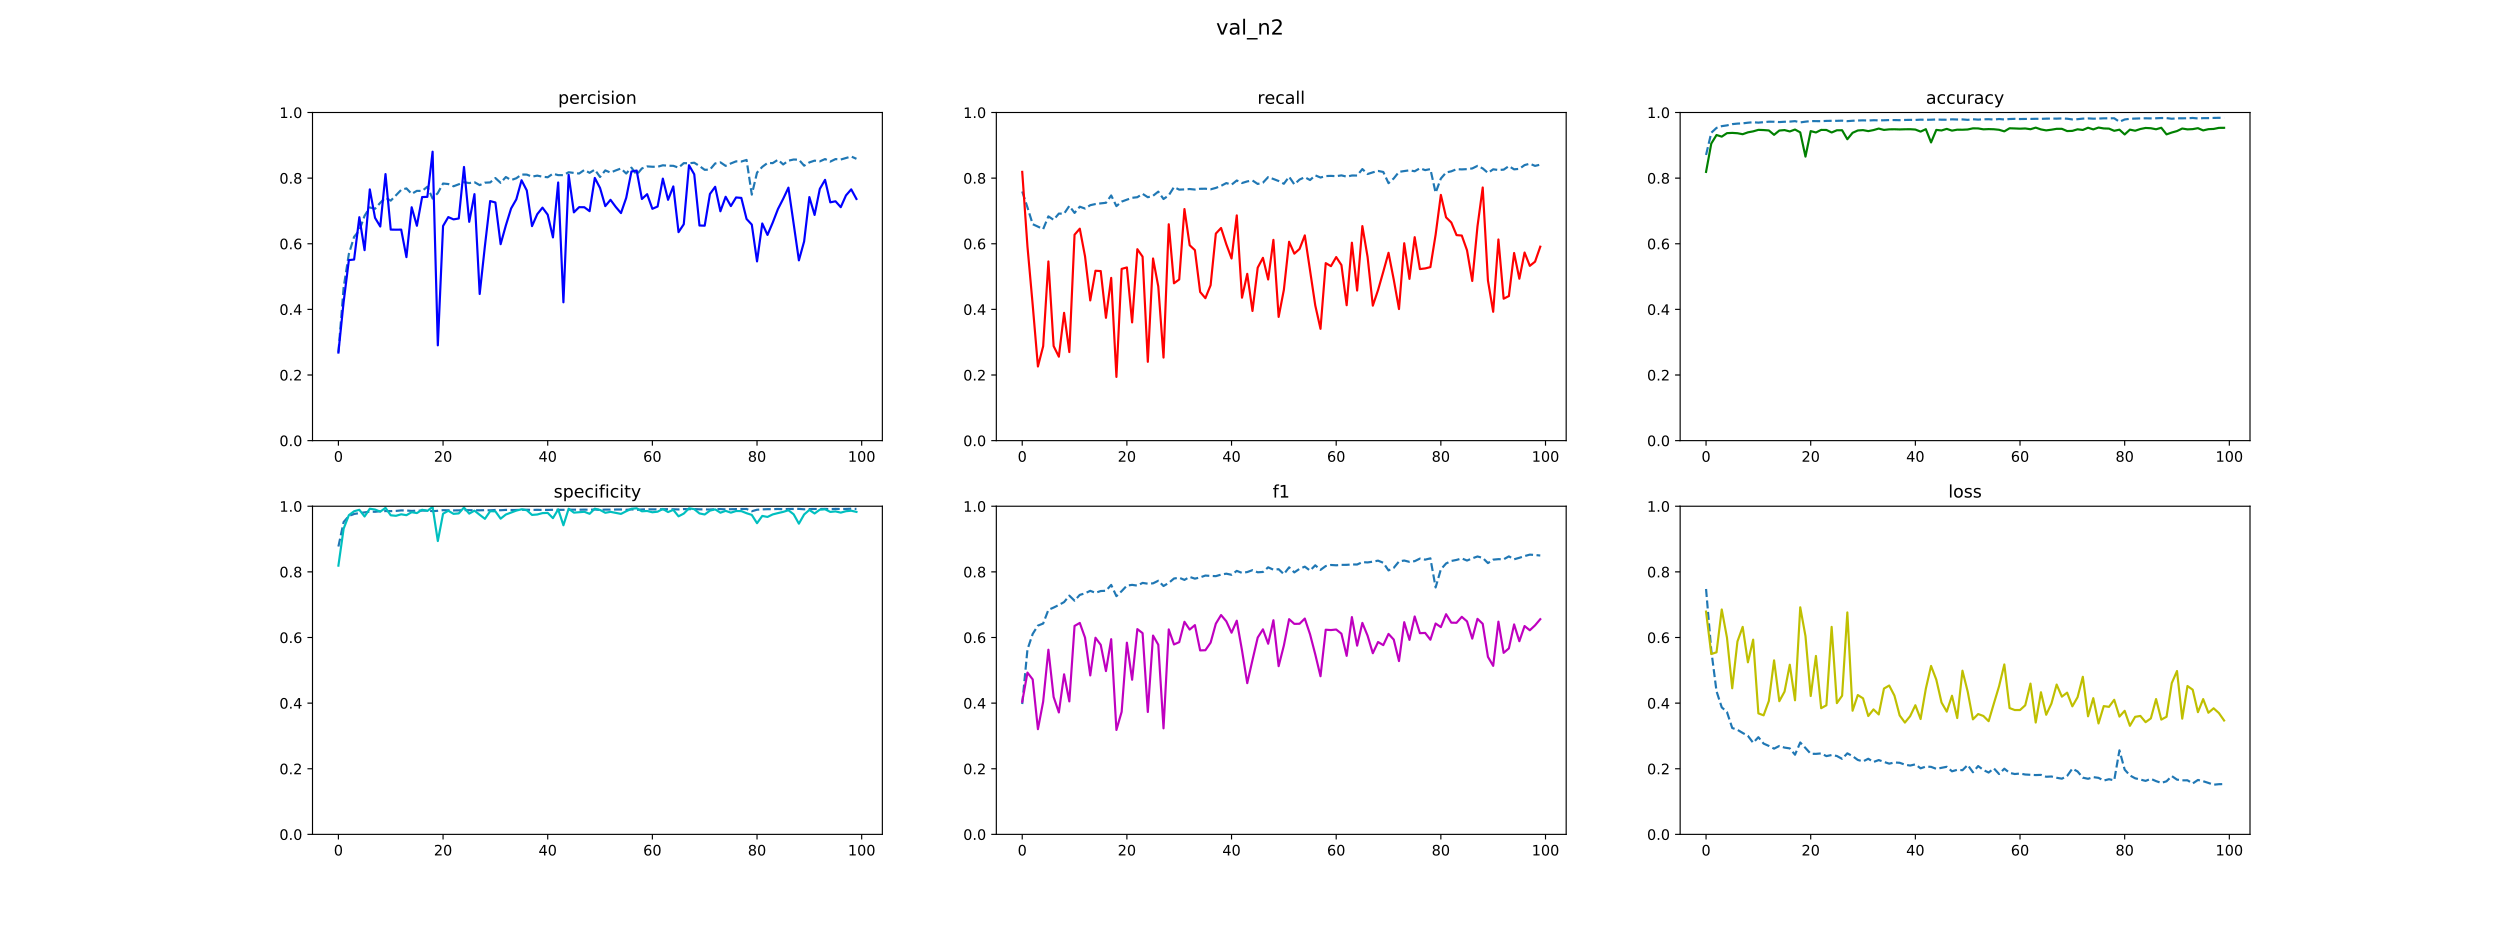 <?xml version="1.0" encoding="utf-8" standalone="no"?>
<!DOCTYPE svg PUBLIC "-//W3C//DTD SVG 1.1//EN"
  "http://www.w3.org/Graphics/SVG/1.1/DTD/svg11.dtd">
<!-- Created with matplotlib (https://matplotlib.org/) -->
<svg height="648pt" version="1.1" viewBox="0 0 1728 648" width="1728pt" xmlns="http://www.w3.org/2000/svg" xmlns:xlink="http://www.w3.org/1999/xlink">
 <defs>
  <style type="text/css">
*{stroke-linecap:butt;stroke-linejoin:round;}
  </style>
 </defs>
 <g id="figure_1">
  <g id="patch_1">
   <path d="M 0 648 
L 1728 648 
L 1728 0 
L 0 0 
z
" style="fill:#ffffff;"/>
  </g>
  <g id="axes_1">
   <g id="patch_2">
    <path d="M 216 304.56 
L 609.882 304.56 
L 609.882 77.76 
L 216 77.76 
z
" style="fill:#ffffff;"/>
   </g>
   <g id="matplotlib.axis_1">
    <g id="xtick_1">
     <g id="line2d_1">
      <defs>
       <path d="M 0 0 
L 0 3.5 
" id="m4564a9b926" style="stroke:#000000;stroke-width:0.8;"/>
      </defs>
      <g>
       <use style="stroke:#000000;stroke-width:0.8;" x="233.904" xlink:href="#m4564a9b926" y="304.56"/>
      </g>
     </g>
     <g id="text_1">
      <!-- 0 -->
      <defs>
       <path d="M 31.781 66.406 
Q 24.172 66.406 20.328 58.906 
Q 16.5 51.422 16.5 36.375 
Q 16.5 21.391 20.328 13.891 
Q 24.172 6.391 31.781 6.391 
Q 39.453 6.391 43.281 13.891 
Q 47.125 21.391 47.125 36.375 
Q 47.125 51.422 43.281 58.906 
Q 39.453 66.406 31.781 66.406 
z
M 31.781 74.219 
Q 44.047 74.219 50.516 64.516 
Q 56.984 54.828 56.984 36.375 
Q 56.984 17.969 50.516 8.266 
Q 44.047 -1.422 31.781 -1.422 
Q 19.531 -1.422 13.062 8.266 
Q 6.594 17.969 6.594 36.375 
Q 6.594 54.828 13.062 64.516 
Q 19.531 74.219 31.781 74.219 
z
" id="DejaVuSans-48"/>
      </defs>
      <g transform="translate(230.722 319.158)scale(0.1 -0.1)">
       <use xlink:href="#DejaVuSans-48"/>
      </g>
     </g>
    </g>
    <g id="xtick_2">
     <g id="line2d_2">
      <g>
       <use style="stroke:#000000;stroke-width:0.8;" x="306.242" xlink:href="#m4564a9b926" y="304.56"/>
      </g>
     </g>
     <g id="text_2">
      <!-- 20 -->
      <defs>
       <path d="M 19.188 8.297 
L 53.609 8.297 
L 53.609 0 
L 7.328 0 
L 7.328 8.297 
Q 12.938 14.109 22.625 23.891 
Q 32.328 33.688 34.812 36.531 
Q 39.547 41.844 41.422 45.531 
Q 43.312 49.219 43.312 52.781 
Q 43.312 58.594 39.234 62.25 
Q 35.156 65.922 28.609 65.922 
Q 23.969 65.922 18.812 64.312 
Q 13.672 62.703 7.812 59.422 
L 7.812 69.391 
Q 13.766 71.781 18.938 73 
Q 24.125 74.219 28.422 74.219 
Q 39.75 74.219 46.484 68.547 
Q 53.219 62.891 53.219 53.422 
Q 53.219 48.922 51.531 44.891 
Q 49.859 40.875 45.406 35.406 
Q 44.188 33.984 37.641 27.219 
Q 31.109 20.453 19.188 8.297 
z
" id="DejaVuSans-50"/>
      </defs>
      <g transform="translate(299.88 319.158)scale(0.1 -0.1)">
       <use xlink:href="#DejaVuSans-50"/>
       <use x="63.623" xlink:href="#DejaVuSans-48"/>
      </g>
     </g>
    </g>
    <g id="xtick_3">
     <g id="line2d_3">
      <g>
       <use style="stroke:#000000;stroke-width:0.8;" x="378.58" xlink:href="#m4564a9b926" y="304.56"/>
      </g>
     </g>
     <g id="text_3">
      <!-- 40 -->
      <defs>
       <path d="M 37.797 64.312 
L 12.891 25.391 
L 37.797 25.391 
z
M 35.203 72.906 
L 47.609 72.906 
L 47.609 25.391 
L 58.016 25.391 
L 58.016 17.188 
L 47.609 17.188 
L 47.609 0 
L 37.797 0 
L 37.797 17.188 
L 4.891 17.188 
L 4.891 26.703 
z
" id="DejaVuSans-52"/>
      </defs>
      <g transform="translate(372.218 319.158)scale(0.1 -0.1)">
       <use xlink:href="#DejaVuSans-52"/>
       <use x="63.623" xlink:href="#DejaVuSans-48"/>
      </g>
     </g>
    </g>
    <g id="xtick_4">
     <g id="line2d_4">
      <g>
       <use style="stroke:#000000;stroke-width:0.8;" x="450.919" xlink:href="#m4564a9b926" y="304.56"/>
      </g>
     </g>
     <g id="text_4">
      <!-- 60 -->
      <defs>
       <path d="M 33.016 40.375 
Q 26.375 40.375 22.484 35.828 
Q 18.609 31.297 18.609 23.391 
Q 18.609 15.531 22.484 10.953 
Q 26.375 6.391 33.016 6.391 
Q 39.656 6.391 43.531 10.953 
Q 47.406 15.531 47.406 23.391 
Q 47.406 31.297 43.531 35.828 
Q 39.656 40.375 33.016 40.375 
z
M 52.594 71.297 
L 52.594 62.312 
Q 48.875 64.062 45.094 64.984 
Q 41.312 65.922 37.594 65.922 
Q 27.828 65.922 22.672 59.328 
Q 17.531 52.734 16.797 39.406 
Q 19.672 43.656 24.016 45.922 
Q 28.375 48.188 33.594 48.188 
Q 44.578 48.188 50.953 41.516 
Q 57.328 34.859 57.328 23.391 
Q 57.328 12.156 50.688 5.359 
Q 44.047 -1.422 33.016 -1.422 
Q 20.359 -1.422 13.672 8.266 
Q 6.984 17.969 6.984 36.375 
Q 6.984 53.656 15.188 63.938 
Q 23.391 74.219 37.203 74.219 
Q 40.922 74.219 44.703 73.484 
Q 48.484 72.75 52.594 71.297 
z
" id="DejaVuSans-54"/>
      </defs>
      <g transform="translate(444.556 319.158)scale(0.1 -0.1)">
       <use xlink:href="#DejaVuSans-54"/>
       <use x="63.623" xlink:href="#DejaVuSans-48"/>
      </g>
     </g>
    </g>
    <g id="xtick_5">
     <g id="line2d_5">
      <g>
       <use style="stroke:#000000;stroke-width:0.8;" x="523.257" xlink:href="#m4564a9b926" y="304.56"/>
      </g>
     </g>
     <g id="text_5">
      <!-- 80 -->
      <defs>
       <path d="M 31.781 34.625 
Q 24.75 34.625 20.719 30.859 
Q 16.703 27.094 16.703 20.516 
Q 16.703 13.922 20.719 10.156 
Q 24.75 6.391 31.781 6.391 
Q 38.812 6.391 42.859 10.172 
Q 46.922 13.969 46.922 20.516 
Q 46.922 27.094 42.891 30.859 
Q 38.875 34.625 31.781 34.625 
z
M 21.922 38.812 
Q 15.578 40.375 12.031 44.719 
Q 8.5 49.078 8.5 55.328 
Q 8.5 64.062 14.719 69.141 
Q 20.953 74.219 31.781 74.219 
Q 42.672 74.219 48.875 69.141 
Q 55.078 64.062 55.078 55.328 
Q 55.078 49.078 51.531 44.719 
Q 48 40.375 41.703 38.812 
Q 48.828 37.156 52.797 32.312 
Q 56.781 27.484 56.781 20.516 
Q 56.781 9.906 50.312 4.234 
Q 43.844 -1.422 31.781 -1.422 
Q 19.734 -1.422 13.25 4.234 
Q 6.781 9.906 6.781 20.516 
Q 6.781 27.484 10.781 32.312 
Q 14.797 37.156 21.922 38.812 
z
M 18.312 54.391 
Q 18.312 48.734 21.844 45.562 
Q 25.391 42.391 31.781 42.391 
Q 38.141 42.391 41.719 45.562 
Q 45.312 48.734 45.312 54.391 
Q 45.312 60.062 41.719 63.234 
Q 38.141 66.406 31.781 66.406 
Q 25.391 66.406 21.844 63.234 
Q 18.312 60.062 18.312 54.391 
z
" id="DejaVuSans-56"/>
      </defs>
      <g transform="translate(516.895 319.158)scale(0.1 -0.1)">
       <use xlink:href="#DejaVuSans-56"/>
       <use x="63.623" xlink:href="#DejaVuSans-48"/>
      </g>
     </g>
    </g>
    <g id="xtick_6">
     <g id="line2d_6">
      <g>
       <use style="stroke:#000000;stroke-width:0.8;" x="595.596" xlink:href="#m4564a9b926" y="304.56"/>
      </g>
     </g>
     <g id="text_6">
      <!-- 100 -->
      <defs>
       <path d="M 12.406 8.297 
L 28.516 8.297 
L 28.516 63.922 
L 10.984 60.406 
L 10.984 69.391 
L 28.422 72.906 
L 38.281 72.906 
L 38.281 8.297 
L 54.391 8.297 
L 54.391 0 
L 12.406 0 
z
" id="DejaVuSans-49"/>
      </defs>
      <g transform="translate(586.052 319.158)scale(0.1 -0.1)">
       <use xlink:href="#DejaVuSans-49"/>
       <use x="63.623" xlink:href="#DejaVuSans-48"/>
       <use x="127.246" xlink:href="#DejaVuSans-48"/>
      </g>
     </g>
    </g>
   </g>
   <g id="matplotlib.axis_2">
    <g id="ytick_1">
     <g id="line2d_7">
      <defs>
       <path d="M 0 0 
L -3.5 0 
" id="m070eeac453" style="stroke:#000000;stroke-width:0.8;"/>
      </defs>
      <g>
       <use style="stroke:#000000;stroke-width:0.8;" x="216" xlink:href="#m070eeac453" y="304.56"/>
      </g>
     </g>
     <g id="text_7">
      <!-- 0.0 -->
      <defs>
       <path d="M 10.688 12.406 
L 21 12.406 
L 21 0 
L 10.688 0 
z
" id="DejaVuSans-46"/>
      </defs>
      <g transform="translate(193.097 308.359)scale(0.1 -0.1)">
       <use xlink:href="#DejaVuSans-48"/>
       <use x="63.623" xlink:href="#DejaVuSans-46"/>
       <use x="95.41" xlink:href="#DejaVuSans-48"/>
      </g>
     </g>
    </g>
    <g id="ytick_2">
     <g id="line2d_8">
      <g>
       <use style="stroke:#000000;stroke-width:0.8;" x="216" xlink:href="#m070eeac453" y="259.2"/>
      </g>
     </g>
     <g id="text_8">
      <!-- 0.2 -->
      <g transform="translate(193.097 262.999)scale(0.1 -0.1)">
       <use xlink:href="#DejaVuSans-48"/>
       <use x="63.623" xlink:href="#DejaVuSans-46"/>
       <use x="95.41" xlink:href="#DejaVuSans-50"/>
      </g>
     </g>
    </g>
    <g id="ytick_3">
     <g id="line2d_9">
      <g>
       <use style="stroke:#000000;stroke-width:0.8;" x="216" xlink:href="#m070eeac453" y="213.84"/>
      </g>
     </g>
     <g id="text_9">
      <!-- 0.4 -->
      <g transform="translate(193.097 217.639)scale(0.1 -0.1)">
       <use xlink:href="#DejaVuSans-48"/>
       <use x="63.623" xlink:href="#DejaVuSans-46"/>
       <use x="95.41" xlink:href="#DejaVuSans-52"/>
      </g>
     </g>
    </g>
    <g id="ytick_4">
     <g id="line2d_10">
      <g>
       <use style="stroke:#000000;stroke-width:0.8;" x="216" xlink:href="#m070eeac453" y="168.48"/>
      </g>
     </g>
     <g id="text_10">
      <!-- 0.6 -->
      <g transform="translate(193.097 172.279)scale(0.1 -0.1)">
       <use xlink:href="#DejaVuSans-48"/>
       <use x="63.623" xlink:href="#DejaVuSans-46"/>
       <use x="95.41" xlink:href="#DejaVuSans-54"/>
      </g>
     </g>
    </g>
    <g id="ytick_5">
     <g id="line2d_11">
      <g>
       <use style="stroke:#000000;stroke-width:0.8;" x="216" xlink:href="#m070eeac453" y="123.12"/>
      </g>
     </g>
     <g id="text_11">
      <!-- 0.8 -->
      <g transform="translate(193.097 126.919)scale(0.1 -0.1)">
       <use xlink:href="#DejaVuSans-48"/>
       <use x="63.623" xlink:href="#DejaVuSans-46"/>
       <use x="95.41" xlink:href="#DejaVuSans-56"/>
      </g>
     </g>
    </g>
    <g id="ytick_6">
     <g id="line2d_12">
      <g>
       <use style="stroke:#000000;stroke-width:0.8;" x="216" xlink:href="#m070eeac453" y="77.76"/>
      </g>
     </g>
     <g id="text_12">
      <!-- 1.0 -->
      <g transform="translate(193.097 81.559)scale(0.1 -0.1)">
       <use xlink:href="#DejaVuSans-49"/>
       <use x="63.623" xlink:href="#DejaVuSans-46"/>
       <use x="95.41" xlink:href="#DejaVuSans-48"/>
      </g>
     </g>
    </g>
   </g>
   <g id="line2d_13">
    <path clip-path="url(#pb2e37193c8)" d="M 233.904 243.571 
L 237.521 198.688 
L 241.138 175.511 
L 244.754 163.709 
L 248.371 159.256 
L 251.988 149.17 
L 255.605 143.385 
L 259.222 144.306 
L 262.839 140.15 
L 266.456 136.63 
L 270.073 138.69 
L 273.69 135.002 
L 277.307 131.234 
L 280.924 130.227 
L 284.541 134.009 
L 288.158 131.913 
L 291.774 131.996 
L 295.391 129.064 
L 299.008 137.247 
L 302.625 133.403 
L 306.242 126.843 
L 309.859 127.209 
L 313.476 128.752 
L 317.093 127.377 
L 320.71 125.954 
L 324.327 126.54 
L 327.944 125.918 
L 331.561 127.953 
L 335.177 126.269 
L 338.794 126.089 
L 342.411 123.076 
L 346.028 126.371 
L 349.645 122.362 
L 353.262 124.471 
L 356.879 123.203 
L 360.496 120.632 
L 364.113 120.685 
L 367.73 122.098 
L 371.347 121.396 
L 374.964 122.135 
L 378.58 122.525 
L 382.197 120.037 
L 385.814 121.06 
L 389.431 121.047 
L 393.048 119.051 
L 396.665 119.52 
L 400.282 119.949 
L 403.899 117.473 
L 407.516 119.458 
L 411.133 117.251 
L 414.75 122.323 
L 418.367 117.781 
L 421.983 119.307 
L 425.6 117.79 
L 429.217 116.465 
L 432.834 119.927 
L 436.451 115.881 
L 440.068 120.728 
L 443.685 116.431 
L 447.302 115.024 
L 450.919 115.257 
L 454.536 115.259 
L 458.153 114.248 
L 461.77 114.553 
L 465.386 114.613 
L 469.003 115.895 
L 472.62 112.757 
L 476.237 112.876 
L 479.854 112.474 
L 483.471 114.75 
L 487.088 117.375 
L 490.705 117.223 
L 494.322 112.975 
L 497.939 112.211 
L 501.556 114.64 
L 505.173 112.968 
L 508.789 111.523 
L 512.406 111.647 
L 516.023 110.562 
L 519.64 134.52 
L 523.257 119.313 
L 526.874 115.344 
L 530.491 112.653 
L 534.108 112.736 
L 537.725 110.421 
L 541.342 113.665 
L 544.959 111.058 
L 548.576 110.257 
L 552.193 110.37 
L 555.809 114.514 
L 559.426 112.246 
L 563.043 111.035 
L 566.66 111.536 
L 570.277 109.942 
L 573.894 111.696 
L 577.511 109.959 
L 581.128 110.267 
L 584.745 109.218 
L 588.362 108.157 
L 591.979 109.778 
" style="fill:none;stroke:#1f77b4;stroke-dasharray:5.55,2.4;stroke-dashoffset:0;stroke-width:1.5;"/>
   </g>
   <g id="line2d_14">
    <path clip-path="url(#pb2e37193c8)" d="M 233.904 243.686 
L 237.521 208.717 
L 241.138 179.775 
L 244.754 179.397 
L 248.371 150.134 
L 251.988 172.9 
L 255.605 130.917 
L 259.222 150.561 
L 262.839 156.555 
L 266.456 120.332 
L 270.073 158.693 
L 273.69 158.758 
L 277.307 158.72 
L 280.924 177.725 
L 284.541 143.261 
L 288.158 156.042 
L 291.774 136.21 
L 295.391 136.06 
L 299.008 104.857 
L 302.625 238.692 
L 306.242 156.207 
L 309.859 150.057 
L 313.476 151.63 
L 317.093 151.018 
L 320.71 115.412 
L 324.327 153.327 
L 327.944 134.191 
L 331.561 203.197 
L 335.177 169.967 
L 338.794 138.975 
L 342.411 139.954 
L 346.028 168.773 
L 349.645 155.807 
L 353.262 144.104 
L 356.879 137.774 
L 360.496 124.596 
L 364.113 131.638 
L 367.73 156.28 
L 371.347 148.047 
L 374.964 143.528 
L 378.58 148.4 
L 382.197 164.092 
L 385.814 126.138 
L 389.431 208.941 
L 393.048 120.811 
L 396.665 146.778 
L 400.282 143.201 
L 403.899 143.24 
L 407.516 145.963 
L 411.133 122.996 
L 414.75 129.944 
L 418.367 142.469 
L 421.983 138.124 
L 425.6 143.021 
L 429.217 147.276 
L 432.834 136.761 
L 436.451 118.542 
L 440.068 117.887 
L 443.685 137.552 
L 447.302 134.216 
L 450.919 144.33 
L 454.536 142.741 
L 458.153 123.478 
L 461.77 138.103 
L 465.386 128.862 
L 469.003 160.454 
L 472.62 154.999 
L 476.237 114.215 
L 479.854 120.474 
L 483.471 155.865 
L 487.088 155.99 
L 490.705 134.091 
L 494.322 129.119 
L 497.939 146.028 
L 501.556 136.019 
L 505.173 142.438 
L 508.789 136.477 
L 512.406 136.798 
L 516.023 151.356 
L 519.64 155.241 
L 523.257 180.677 
L 526.874 154.474 
L 530.491 162.373 
L 534.108 153.854 
L 537.725 144.48 
L 541.342 137.416 
L 544.959 129.709 
L 548.576 154.705 
L 552.193 179.951 
L 555.809 166.882 
L 559.426 136.234 
L 563.043 148.556 
L 566.66 130.554 
L 570.277 124.321 
L 573.894 139.839 
L 577.511 139.125 
L 581.128 143.204 
L 584.745 135.054 
L 588.362 130.888 
L 591.979 137.524 
" style="fill:none;stroke:#0000ff;stroke-linecap:square;stroke-width:1.5;"/>
   </g>
   <g id="patch_3">
    <path d="M 216 304.56 
L 216 77.76 
" style="fill:none;stroke:#000000;stroke-linecap:square;stroke-linejoin:miter;stroke-width:0.8;"/>
   </g>
   <g id="patch_4">
    <path d="M 609.882 304.56 
L 609.882 77.76 
" style="fill:none;stroke:#000000;stroke-linecap:square;stroke-linejoin:miter;stroke-width:0.8;"/>
   </g>
   <g id="patch_5">
    <path d="M 216 304.56 
L 609.882 304.56 
" style="fill:none;stroke:#000000;stroke-linecap:square;stroke-linejoin:miter;stroke-width:0.8;"/>
   </g>
   <g id="patch_6">
    <path d="M 216 77.76 
L 609.882 77.76 
" style="fill:none;stroke:#000000;stroke-linecap:square;stroke-linejoin:miter;stroke-width:0.8;"/>
   </g>
   <g id="text_13">
    <!-- percision -->
    <defs>
     <path d="M 18.109 8.203 
L 18.109 -20.797 
L 9.078 -20.797 
L 9.078 54.688 
L 18.109 54.688 
L 18.109 46.391 
Q 20.953 51.266 25.266 53.625 
Q 29.594 56 35.594 56 
Q 45.562 56 51.781 48.094 
Q 58.016 40.188 58.016 27.297 
Q 58.016 14.406 51.781 6.484 
Q 45.562 -1.422 35.594 -1.422 
Q 29.594 -1.422 25.266 0.953 
Q 20.953 3.328 18.109 8.203 
z
M 48.688 27.297 
Q 48.688 37.203 44.609 42.844 
Q 40.531 48.484 33.406 48.484 
Q 26.266 48.484 22.188 42.844 
Q 18.109 37.203 18.109 27.297 
Q 18.109 17.391 22.188 11.75 
Q 26.266 6.109 33.406 6.109 
Q 40.531 6.109 44.609 11.75 
Q 48.688 17.391 48.688 27.297 
z
" id="DejaVuSans-112"/>
     <path d="M 56.203 29.594 
L 56.203 25.203 
L 14.891 25.203 
Q 15.484 15.922 20.484 11.062 
Q 25.484 6.203 34.422 6.203 
Q 39.594 6.203 44.453 7.469 
Q 49.312 8.734 54.109 11.281 
L 54.109 2.781 
Q 49.266 0.734 44.188 -0.344 
Q 39.109 -1.422 33.891 -1.422 
Q 20.797 -1.422 13.156 6.188 
Q 5.516 13.812 5.516 26.812 
Q 5.516 40.234 12.766 48.109 
Q 20.016 56 32.328 56 
Q 43.359 56 49.781 48.891 
Q 56.203 41.797 56.203 29.594 
z
M 47.219 32.234 
Q 47.125 39.594 43.094 43.984 
Q 39.062 48.391 32.422 48.391 
Q 24.906 48.391 20.391 44.141 
Q 15.875 39.891 15.188 32.172 
z
" id="DejaVuSans-101"/>
     <path d="M 41.109 46.297 
Q 39.594 47.172 37.812 47.578 
Q 36.031 48 33.891 48 
Q 26.266 48 22.188 43.047 
Q 18.109 38.094 18.109 28.812 
L 18.109 0 
L 9.078 0 
L 9.078 54.688 
L 18.109 54.688 
L 18.109 46.188 
Q 20.953 51.172 25.484 53.578 
Q 30.031 56 36.531 56 
Q 37.453 56 38.578 55.875 
Q 39.703 55.766 41.062 55.516 
z
" id="DejaVuSans-114"/>
     <path d="M 48.781 52.594 
L 48.781 44.188 
Q 44.969 46.297 41.141 47.344 
Q 37.312 48.391 33.406 48.391 
Q 24.656 48.391 19.812 42.844 
Q 14.984 37.312 14.984 27.297 
Q 14.984 17.281 19.812 11.734 
Q 24.656 6.203 33.406 6.203 
Q 37.312 6.203 41.141 7.25 
Q 44.969 8.297 48.781 10.406 
L 48.781 2.094 
Q 45.016 0.344 40.984 -0.531 
Q 36.969 -1.422 32.422 -1.422 
Q 20.062 -1.422 12.781 6.344 
Q 5.516 14.109 5.516 27.297 
Q 5.516 40.672 12.859 48.328 
Q 20.219 56 33.016 56 
Q 37.156 56 41.109 55.141 
Q 45.062 54.297 48.781 52.594 
z
" id="DejaVuSans-99"/>
     <path d="M 9.422 54.688 
L 18.406 54.688 
L 18.406 0 
L 9.422 0 
z
M 9.422 75.984 
L 18.406 75.984 
L 18.406 64.594 
L 9.422 64.594 
z
" id="DejaVuSans-105"/>
     <path d="M 44.281 53.078 
L 44.281 44.578 
Q 40.484 46.531 36.375 47.5 
Q 32.281 48.484 27.875 48.484 
Q 21.188 48.484 17.844 46.438 
Q 14.5 44.391 14.5 40.281 
Q 14.5 37.156 16.891 35.375 
Q 19.281 33.594 26.516 31.984 
L 29.594 31.297 
Q 39.156 29.25 43.188 25.516 
Q 47.219 21.781 47.219 15.094 
Q 47.219 7.469 41.188 3.016 
Q 35.156 -1.422 24.609 -1.422 
Q 20.219 -1.422 15.453 -0.562 
Q 10.688 0.297 5.422 2 
L 5.422 11.281 
Q 10.406 8.688 15.234 7.391 
Q 20.062 6.109 24.812 6.109 
Q 31.156 6.109 34.562 8.281 
Q 37.984 10.453 37.984 14.406 
Q 37.984 18.062 35.516 20.016 
Q 33.062 21.969 24.703 23.781 
L 21.578 24.516 
Q 13.234 26.266 9.516 29.906 
Q 5.812 33.547 5.812 39.891 
Q 5.812 47.609 11.281 51.797 
Q 16.75 56 26.812 56 
Q 31.781 56 36.172 55.266 
Q 40.578 54.547 44.281 53.078 
z
" id="DejaVuSans-115"/>
     <path d="M 30.609 48.391 
Q 23.391 48.391 19.188 42.75 
Q 14.984 37.109 14.984 27.297 
Q 14.984 17.484 19.156 11.844 
Q 23.344 6.203 30.609 6.203 
Q 37.797 6.203 41.984 11.859 
Q 46.188 17.531 46.188 27.297 
Q 46.188 37.016 41.984 42.703 
Q 37.797 48.391 30.609 48.391 
z
M 30.609 56 
Q 42.328 56 49.016 48.375 
Q 55.719 40.766 55.719 27.297 
Q 55.719 13.875 49.016 6.219 
Q 42.328 -1.422 30.609 -1.422 
Q 18.844 -1.422 12.172 6.219 
Q 5.516 13.875 5.516 27.297 
Q 5.516 40.766 12.172 48.375 
Q 18.844 56 30.609 56 
z
" id="DejaVuSans-111"/>
     <path d="M 54.891 33.016 
L 54.891 0 
L 45.906 0 
L 45.906 32.719 
Q 45.906 40.484 42.875 44.328 
Q 39.844 48.188 33.797 48.188 
Q 26.516 48.188 22.312 43.547 
Q 18.109 38.922 18.109 30.906 
L 18.109 0 
L 9.078 0 
L 9.078 54.688 
L 18.109 54.688 
L 18.109 46.188 
Q 21.344 51.125 25.703 53.562 
Q 30.078 56 35.797 56 
Q 45.219 56 50.047 50.172 
Q 54.891 44.344 54.891 33.016 
z
" id="DejaVuSans-110"/>
    </defs>
    <g transform="translate(385.743 71.76)scale(0.12 -0.12)">
     <use xlink:href="#DejaVuSans-112"/>
     <use x="63.477" xlink:href="#DejaVuSans-101"/>
     <use x="125" xlink:href="#DejaVuSans-114"/>
     <use x="166.082" xlink:href="#DejaVuSans-99"/>
     <use x="221.062" xlink:href="#DejaVuSans-105"/>
     <use x="248.846" xlink:href="#DejaVuSans-115"/>
     <use x="300.945" xlink:href="#DejaVuSans-105"/>
     <use x="328.729" xlink:href="#DejaVuSans-111"/>
     <use x="389.91" xlink:href="#DejaVuSans-110"/>
    </g>
   </g>
  </g>
  <g id="axes_2">
   <g id="patch_7">
    <path d="M 688.659 304.56 
L 1082.541 304.56 
L 1082.541 77.76 
L 688.659 77.76 
z
" style="fill:#ffffff;"/>
   </g>
   <g id="matplotlib.axis_3">
    <g id="xtick_7">
     <g id="line2d_15">
      <g>
       <use style="stroke:#000000;stroke-width:0.8;" x="706.563" xlink:href="#m4564a9b926" y="304.56"/>
      </g>
     </g>
     <g id="text_14">
      <!-- 0 -->
      <g transform="translate(703.381 319.158)scale(0.1 -0.1)">
       <use xlink:href="#DejaVuSans-48"/>
      </g>
     </g>
    </g>
    <g id="xtick_8">
     <g id="line2d_16">
      <g>
       <use style="stroke:#000000;stroke-width:0.8;" x="778.901" xlink:href="#m4564a9b926" y="304.56"/>
      </g>
     </g>
     <g id="text_15">
      <!-- 20 -->
      <g transform="translate(772.538 319.158)scale(0.1 -0.1)">
       <use xlink:href="#DejaVuSans-50"/>
       <use x="63.623" xlink:href="#DejaVuSans-48"/>
      </g>
     </g>
    </g>
    <g id="xtick_9">
     <g id="line2d_17">
      <g>
       <use style="stroke:#000000;stroke-width:0.8;" x="851.239" xlink:href="#m4564a9b926" y="304.56"/>
      </g>
     </g>
     <g id="text_16">
      <!-- 40 -->
      <g transform="translate(844.877 319.158)scale(0.1 -0.1)">
       <use xlink:href="#DejaVuSans-52"/>
       <use x="63.623" xlink:href="#DejaVuSans-48"/>
      </g>
     </g>
    </g>
    <g id="xtick_10">
     <g id="line2d_18">
      <g>
       <use style="stroke:#000000;stroke-width:0.8;" x="923.578" xlink:href="#m4564a9b926" y="304.56"/>
      </g>
     </g>
     <g id="text_17">
      <!-- 60 -->
      <g transform="translate(917.215 319.158)scale(0.1 -0.1)">
       <use xlink:href="#DejaVuSans-54"/>
       <use x="63.623" xlink:href="#DejaVuSans-48"/>
      </g>
     </g>
    </g>
    <g id="xtick_11">
     <g id="line2d_19">
      <g>
       <use style="stroke:#000000;stroke-width:0.8;" x="995.916" xlink:href="#m4564a9b926" y="304.56"/>
      </g>
     </g>
     <g id="text_18">
      <!-- 80 -->
      <g transform="translate(989.553 319.158)scale(0.1 -0.1)">
       <use xlink:href="#DejaVuSans-56"/>
       <use x="63.623" xlink:href="#DejaVuSans-48"/>
      </g>
     </g>
    </g>
    <g id="xtick_12">
     <g id="line2d_20">
      <g>
       <use style="stroke:#000000;stroke-width:0.8;" x="1068.254" xlink:href="#m4564a9b926" y="304.56"/>
      </g>
     </g>
     <g id="text_19">
      <!-- 100 -->
      <g transform="translate(1058.711 319.158)scale(0.1 -0.1)">
       <use xlink:href="#DejaVuSans-49"/>
       <use x="63.623" xlink:href="#DejaVuSans-48"/>
       <use x="127.246" xlink:href="#DejaVuSans-48"/>
      </g>
     </g>
    </g>
   </g>
   <g id="matplotlib.axis_4">
    <g id="ytick_7">
     <g id="line2d_21">
      <g>
       <use style="stroke:#000000;stroke-width:0.8;" x="688.659" xlink:href="#m070eeac453" y="304.56"/>
      </g>
     </g>
     <g id="text_20">
      <!-- 0.0 -->
      <g transform="translate(665.756 308.359)scale(0.1 -0.1)">
       <use xlink:href="#DejaVuSans-48"/>
       <use x="63.623" xlink:href="#DejaVuSans-46"/>
       <use x="95.41" xlink:href="#DejaVuSans-48"/>
      </g>
     </g>
    </g>
    <g id="ytick_8">
     <g id="line2d_22">
      <g>
       <use style="stroke:#000000;stroke-width:0.8;" x="688.659" xlink:href="#m070eeac453" y="259.2"/>
      </g>
     </g>
     <g id="text_21">
      <!-- 0.2 -->
      <g transform="translate(665.756 262.999)scale(0.1 -0.1)">
       <use xlink:href="#DejaVuSans-48"/>
       <use x="63.623" xlink:href="#DejaVuSans-46"/>
       <use x="95.41" xlink:href="#DejaVuSans-50"/>
      </g>
     </g>
    </g>
    <g id="ytick_9">
     <g id="line2d_23">
      <g>
       <use style="stroke:#000000;stroke-width:0.8;" x="688.659" xlink:href="#m070eeac453" y="213.84"/>
      </g>
     </g>
     <g id="text_22">
      <!-- 0.4 -->
      <g transform="translate(665.756 217.639)scale(0.1 -0.1)">
       <use xlink:href="#DejaVuSans-48"/>
       <use x="63.623" xlink:href="#DejaVuSans-46"/>
       <use x="95.41" xlink:href="#DejaVuSans-52"/>
      </g>
     </g>
    </g>
    <g id="ytick_10">
     <g id="line2d_24">
      <g>
       <use style="stroke:#000000;stroke-width:0.8;" x="688.659" xlink:href="#m070eeac453" y="168.48"/>
      </g>
     </g>
     <g id="text_23">
      <!-- 0.6 -->
      <g transform="translate(665.756 172.279)scale(0.1 -0.1)">
       <use xlink:href="#DejaVuSans-48"/>
       <use x="63.623" xlink:href="#DejaVuSans-46"/>
       <use x="95.41" xlink:href="#DejaVuSans-54"/>
      </g>
     </g>
    </g>
    <g id="ytick_11">
     <g id="line2d_25">
      <g>
       <use style="stroke:#000000;stroke-width:0.8;" x="688.659" xlink:href="#m070eeac453" y="123.12"/>
      </g>
     </g>
     <g id="text_24">
      <!-- 0.8 -->
      <g transform="translate(665.756 126.919)scale(0.1 -0.1)">
       <use xlink:href="#DejaVuSans-48"/>
       <use x="63.623" xlink:href="#DejaVuSans-46"/>
       <use x="95.41" xlink:href="#DejaVuSans-56"/>
      </g>
     </g>
    </g>
    <g id="ytick_12">
     <g id="line2d_26">
      <g>
       <use style="stroke:#000000;stroke-width:0.8;" x="688.659" xlink:href="#m070eeac453" y="77.76"/>
      </g>
     </g>
     <g id="text_25">
      <!-- 1.0 -->
      <g transform="translate(665.756 81.559)scale(0.1 -0.1)">
       <use xlink:href="#DejaVuSans-49"/>
       <use x="63.623" xlink:href="#DejaVuSans-46"/>
       <use x="95.41" xlink:href="#DejaVuSans-48"/>
      </g>
     </g>
    </g>
   </g>
   <g id="line2d_27">
    <path clip-path="url(#pefdc4969a8)" d="M 706.563 132.349 
L 710.179 143.339 
L 713.796 154.97 
L 717.413 156.641 
L 721.03 158.389 
L 724.647 149.554 
L 728.264 151.949 
L 731.881 147.632 
L 735.498 147.697 
L 739.115 142.329 
L 742.732 147.166 
L 746.349 142.864 
L 749.966 144.159 
L 753.582 141.828 
L 757.199 141.028 
L 760.816 140.572 
L 764.433 140.166 
L 768.05 135.096 
L 771.667 142.472 
L 775.284 139.358 
L 778.901 138.013 
L 782.518 136.728 
L 786.135 136.313 
L 789.752 133.976 
L 793.369 136.324 
L 796.986 135.32 
L 800.602 132.463 
L 804.219 137.563 
L 807.836 135.033 
L 811.453 129.303 
L 815.07 131.065 
L 818.687 130.903 
L 822.304 130.656 
L 825.921 131.02 
L 829.538 130.497 
L 833.155 130.431 
L 836.772 130.869 
L 840.389 129.886 
L 844.005 128.466 
L 847.622 126.545 
L 851.239 127.673 
L 854.856 124.761 
L 858.473 126.518 
L 862.09 125.391 
L 865.707 124.741 
L 869.324 127.139 
L 872.941 126.29 
L 876.558 122.404 
L 880.175 123.723 
L 883.792 125.124 
L 887.408 127.015 
L 891.025 122.139 
L 894.642 127.455 
L 898.259 124.118 
L 901.876 122.47 
L 905.493 124.439 
L 909.11 121.214 
L 912.727 122.708 
L 916.344 121.694 
L 919.961 121.568 
L 923.578 121.777 
L 927.195 121.222 
L 930.811 122.106 
L 934.428 121.306 
L 938.045 121.329 
L 941.662 116.866 
L 945.279 120.282 
L 948.896 119.123 
L 952.513 118.149 
L 956.13 118.867 
L 959.747 126.608 
L 963.364 123.333 
L 966.981 118.8 
L 970.598 118.239 
L 974.214 117.731 
L 977.831 118.376 
L 981.448 116.289 
L 985.065 117.588 
L 988.682 116.88 
L 992.299 133.221 
L 995.916 123.42 
L 999.533 119.232 
L 1003.15 118.409 
L 1006.767 116.923 
L 1010.384 117.09 
L 1014.001 116.899 
L 1017.618 116.431 
L 1021.234 114.649 
L 1024.851 116.417 
L 1028.468 119.515 
L 1032.085 117.025 
L 1035.702 117.507 
L 1039.319 117.254 
L 1042.936 114.805 
L 1046.553 117.05 
L 1050.17 116.694 
L 1053.787 114.11 
L 1057.404 113.145 
L 1061.021 114.662 
L 1064.637 113.8 
" style="fill:none;stroke:#1f77b4;stroke-dasharray:5.55,2.4;stroke-dashoffset:0;stroke-width:1.5;"/>
   </g>
   <g id="line2d_28">
    <path clip-path="url(#pefdc4969a8)" d="M 706.563 118.805 
L 710.179 170.365 
L 713.796 210.737 
L 717.413 253.314 
L 721.03 239.313 
L 724.647 180.717 
L 728.264 239.196 
L 731.881 246.538 
L 735.498 216.245 
L 739.115 243.334 
L 742.732 162.238 
L 746.349 158.07 
L 749.966 177.156 
L 753.582 207.649 
L 757.199 187.139 
L 760.816 187.37 
L 764.433 219.67 
L 768.05 192.078 
L 771.667 260.506 
L 775.284 185.851 
L 778.901 184.863 
L 782.518 222.849 
L 786.135 172.254 
L 789.752 177.412 
L 793.369 250.071 
L 796.986 178.667 
L 800.602 198.025 
L 804.219 247.148 
L 807.836 155.013 
L 811.453 195.809 
L 815.07 193.166 
L 818.687 144.499 
L 822.304 169.51 
L 825.921 172.899 
L 829.538 201.805 
L 833.155 206.094 
L 836.772 197.145 
L 840.389 161.453 
L 844.005 157.583 
L 847.622 168.853 
L 851.239 178.663 
L 854.856 148.882 
L 858.473 205.757 
L 862.09 189.283 
L 865.707 214.939 
L 869.324 185.007 
L 872.941 178.222 
L 876.558 193.18 
L 880.175 165.803 
L 883.792 219.037 
L 887.408 200.316 
L 891.025 167.117 
L 894.642 175.323 
L 898.259 172.067 
L 901.876 162.709 
L 905.493 186.875 
L 909.11 211.102 
L 912.727 227.273 
L 916.344 181.878 
L 919.961 183.962 
L 923.578 177.696 
L 927.195 183.195 
L 930.811 210.961 
L 934.428 167.764 
L 938.045 200.814 
L 941.662 156.287 
L 945.279 177.615 
L 948.896 211.262 
L 952.513 200.5 
L 956.13 187.785 
L 959.747 174.742 
L 963.364 193.308 
L 966.981 213.609 
L 970.598 168.126 
L 974.214 192.763 
L 977.831 163.942 
L 981.448 185.978 
L 985.065 185.532 
L 988.682 184.631 
L 992.299 162.225 
L 995.916 134.719 
L 999.533 150.239 
L 1003.15 153.819 
L 1006.767 162.509 
L 1010.384 162.808 
L 1014.001 173.003 
L 1017.618 194.197 
L 1021.234 156.466 
L 1024.851 129.596 
L 1028.468 193.905 
L 1032.085 215.501 
L 1035.702 165.523 
L 1039.319 206.456 
L 1042.936 204.636 
L 1046.553 174.88 
L 1050.17 192.64 
L 1053.787 174.551 
L 1057.404 183.746 
L 1061.021 180.875 
L 1064.637 170.513 
" style="fill:none;stroke:#ff0000;stroke-linecap:square;stroke-width:1.5;"/>
   </g>
   <g id="patch_8">
    <path d="M 688.659 304.56 
L 688.659 77.76 
" style="fill:none;stroke:#000000;stroke-linecap:square;stroke-linejoin:miter;stroke-width:0.8;"/>
   </g>
   <g id="patch_9">
    <path d="M 1082.541 304.56 
L 1082.541 77.76 
" style="fill:none;stroke:#000000;stroke-linecap:square;stroke-linejoin:miter;stroke-width:0.8;"/>
   </g>
   <g id="patch_10">
    <path d="M 688.659 304.56 
L 1082.541 304.56 
" style="fill:none;stroke:#000000;stroke-linecap:square;stroke-linejoin:miter;stroke-width:0.8;"/>
   </g>
   <g id="patch_11">
    <path d="M 688.659 77.76 
L 1082.541 77.76 
" style="fill:none;stroke:#000000;stroke-linecap:square;stroke-linejoin:miter;stroke-width:0.8;"/>
   </g>
   <g id="text_26">
    <!-- recall -->
    <defs>
     <path d="M 34.281 27.484 
Q 23.391 27.484 19.188 25 
Q 14.984 22.516 14.984 16.5 
Q 14.984 11.719 18.141 8.906 
Q 21.297 6.109 26.703 6.109 
Q 34.188 6.109 38.703 11.406 
Q 43.219 16.703 43.219 25.484 
L 43.219 27.484 
z
M 52.203 31.203 
L 52.203 0 
L 43.219 0 
L 43.219 8.297 
Q 40.141 3.328 35.547 0.953 
Q 30.953 -1.422 24.312 -1.422 
Q 15.922 -1.422 10.953 3.297 
Q 6 8.016 6 15.922 
Q 6 25.141 12.172 29.828 
Q 18.359 34.516 30.609 34.516 
L 43.219 34.516 
L 43.219 35.406 
Q 43.219 41.609 39.141 45 
Q 35.062 48.391 27.688 48.391 
Q 23 48.391 18.547 47.266 
Q 14.109 46.141 10.016 43.891 
L 10.016 52.203 
Q 14.938 54.109 19.578 55.047 
Q 24.219 56 28.609 56 
Q 40.484 56 46.344 49.844 
Q 52.203 43.703 52.203 31.203 
z
" id="DejaVuSans-97"/>
     <path d="M 9.422 75.984 
L 18.406 75.984 
L 18.406 0 
L 9.422 0 
z
" id="DejaVuSans-108"/>
    </defs>
    <g transform="translate(869.134 71.76)scale(0.12 -0.12)">
     <use xlink:href="#DejaVuSans-114"/>
     <use x="41.082" xlink:href="#DejaVuSans-101"/>
     <use x="102.605" xlink:href="#DejaVuSans-99"/>
     <use x="157.586" xlink:href="#DejaVuSans-97"/>
     <use x="218.865" xlink:href="#DejaVuSans-108"/>
     <use x="246.648" xlink:href="#DejaVuSans-108"/>
    </g>
   </g>
  </g>
  <g id="axes_3">
   <g id="patch_12">
    <path d="M 1161.318 304.56 
L 1555.2 304.56 
L 1555.2 77.76 
L 1161.318 77.76 
z
" style="fill:#ffffff;"/>
   </g>
   <g id="matplotlib.axis_5">
    <g id="xtick_13">
     <g id="line2d_29">
      <g>
       <use style="stroke:#000000;stroke-width:0.8;" x="1179.221" xlink:href="#m4564a9b926" y="304.56"/>
      </g>
     </g>
     <g id="text_27">
      <!-- 0 -->
      <g transform="translate(1176.04 319.158)scale(0.1 -0.1)">
       <use xlink:href="#DejaVuSans-48"/>
      </g>
     </g>
    </g>
    <g id="xtick_14">
     <g id="line2d_30">
      <g>
       <use style="stroke:#000000;stroke-width:0.8;" x="1251.56" xlink:href="#m4564a9b926" y="304.56"/>
      </g>
     </g>
     <g id="text_28">
      <!-- 20 -->
      <g transform="translate(1245.197 319.158)scale(0.1 -0.1)">
       <use xlink:href="#DejaVuSans-50"/>
       <use x="63.623" xlink:href="#DejaVuSans-48"/>
      </g>
     </g>
    </g>
    <g id="xtick_15">
     <g id="line2d_31">
      <g>
       <use style="stroke:#000000;stroke-width:0.8;" x="1323.898" xlink:href="#m4564a9b926" y="304.56"/>
      </g>
     </g>
     <g id="text_29">
      <!-- 40 -->
      <g transform="translate(1317.536 319.158)scale(0.1 -0.1)">
       <use xlink:href="#DejaVuSans-52"/>
       <use x="63.623" xlink:href="#DejaVuSans-48"/>
      </g>
     </g>
    </g>
    <g id="xtick_16">
     <g id="line2d_32">
      <g>
       <use style="stroke:#000000;stroke-width:0.8;" x="1396.236" xlink:href="#m4564a9b926" y="304.56"/>
      </g>
     </g>
     <g id="text_30">
      <!-- 60 -->
      <g transform="translate(1389.874 319.158)scale(0.1 -0.1)">
       <use xlink:href="#DejaVuSans-54"/>
       <use x="63.623" xlink:href="#DejaVuSans-48"/>
      </g>
     </g>
    </g>
    <g id="xtick_17">
     <g id="line2d_33">
      <g>
       <use style="stroke:#000000;stroke-width:0.8;" x="1468.575" xlink:href="#m4564a9b926" y="304.56"/>
      </g>
     </g>
     <g id="text_31">
      <!-- 80 -->
      <g transform="translate(1462.212 319.158)scale(0.1 -0.1)">
       <use xlink:href="#DejaVuSans-56"/>
       <use x="63.623" xlink:href="#DejaVuSans-48"/>
      </g>
     </g>
    </g>
    <g id="xtick_18">
     <g id="line2d_34">
      <g>
       <use style="stroke:#000000;stroke-width:0.8;" x="1540.913" xlink:href="#m4564a9b926" y="304.56"/>
      </g>
     </g>
     <g id="text_32">
      <!-- 100 -->
      <g transform="translate(1531.369 319.158)scale(0.1 -0.1)">
       <use xlink:href="#DejaVuSans-49"/>
       <use x="63.623" xlink:href="#DejaVuSans-48"/>
       <use x="127.246" xlink:href="#DejaVuSans-48"/>
      </g>
     </g>
    </g>
   </g>
   <g id="matplotlib.axis_6">
    <g id="ytick_13">
     <g id="line2d_35">
      <g>
       <use style="stroke:#000000;stroke-width:0.8;" x="1161.318" xlink:href="#m070eeac453" y="304.56"/>
      </g>
     </g>
     <g id="text_33">
      <!-- 0.0 -->
      <g transform="translate(1138.415 308.359)scale(0.1 -0.1)">
       <use xlink:href="#DejaVuSans-48"/>
       <use x="63.623" xlink:href="#DejaVuSans-46"/>
       <use x="95.41" xlink:href="#DejaVuSans-48"/>
      </g>
     </g>
    </g>
    <g id="ytick_14">
     <g id="line2d_36">
      <g>
       <use style="stroke:#000000;stroke-width:0.8;" x="1161.318" xlink:href="#m070eeac453" y="259.2"/>
      </g>
     </g>
     <g id="text_34">
      <!-- 0.2 -->
      <g transform="translate(1138.415 262.999)scale(0.1 -0.1)">
       <use xlink:href="#DejaVuSans-48"/>
       <use x="63.623" xlink:href="#DejaVuSans-46"/>
       <use x="95.41" xlink:href="#DejaVuSans-50"/>
      </g>
     </g>
    </g>
    <g id="ytick_15">
     <g id="line2d_37">
      <g>
       <use style="stroke:#000000;stroke-width:0.8;" x="1161.318" xlink:href="#m070eeac453" y="213.84"/>
      </g>
     </g>
     <g id="text_35">
      <!-- 0.4 -->
      <g transform="translate(1138.415 217.639)scale(0.1 -0.1)">
       <use xlink:href="#DejaVuSans-48"/>
       <use x="63.623" xlink:href="#DejaVuSans-46"/>
       <use x="95.41" xlink:href="#DejaVuSans-52"/>
      </g>
     </g>
    </g>
    <g id="ytick_16">
     <g id="line2d_38">
      <g>
       <use style="stroke:#000000;stroke-width:0.8;" x="1161.318" xlink:href="#m070eeac453" y="168.48"/>
      </g>
     </g>
     <g id="text_36">
      <!-- 0.6 -->
      <g transform="translate(1138.415 172.279)scale(0.1 -0.1)">
       <use xlink:href="#DejaVuSans-48"/>
       <use x="63.623" xlink:href="#DejaVuSans-46"/>
       <use x="95.41" xlink:href="#DejaVuSans-54"/>
      </g>
     </g>
    </g>
    <g id="ytick_17">
     <g id="line2d_39">
      <g>
       <use style="stroke:#000000;stroke-width:0.8;" x="1161.318" xlink:href="#m070eeac453" y="123.12"/>
      </g>
     </g>
     <g id="text_37">
      <!-- 0.8 -->
      <g transform="translate(1138.415 126.919)scale(0.1 -0.1)">
       <use xlink:href="#DejaVuSans-48"/>
       <use x="63.623" xlink:href="#DejaVuSans-46"/>
       <use x="95.41" xlink:href="#DejaVuSans-56"/>
      </g>
     </g>
    </g>
    <g id="ytick_18">
     <g id="line2d_40">
      <g>
       <use style="stroke:#000000;stroke-width:0.8;" x="1161.318" xlink:href="#m070eeac453" y="77.76"/>
      </g>
     </g>
     <g id="text_38">
      <!-- 1.0 -->
      <g transform="translate(1138.415 81.559)scale(0.1 -0.1)">
       <use xlink:href="#DejaVuSans-49"/>
       <use x="63.623" xlink:href="#DejaVuSans-46"/>
       <use x="95.41" xlink:href="#DejaVuSans-48"/>
      </g>
     </g>
    </g>
   </g>
   <g id="line2d_41">
    <path clip-path="url(#p311e35689a)" d="M 1179.221 107.112 
L 1182.838 91.74 
L 1186.455 88.412 
L 1190.072 87.188 
L 1193.689 86.67 
L 1197.306 85.797 
L 1200.923 85.435 
L 1204.54 85.269 
L 1208.157 84.813 
L 1211.774 84.48 
L 1215.391 84.773 
L 1219.007 84.429 
L 1222.624 84.121 
L 1226.241 84.143 
L 1229.858 84.379 
L 1233.475 84.151 
L 1237.092 84.056 
L 1240.709 83.732 
L 1244.326 84.605 
L 1247.943 84.1 
L 1251.56 83.689 
L 1255.177 83.727 
L 1258.794 83.771 
L 1262.411 83.56 
L 1266.027 83.502 
L 1269.644 83.515 
L 1273.261 83.404 
L 1276.878 83.74 
L 1280.495 83.471 
L 1284.112 83.294 
L 1287.729 83.179 
L 1291.346 83.312 
L 1294.963 83.097 
L 1298.58 83.179 
L 1302.197 83.127 
L 1305.814 82.984 
L 1309.43 82.991 
L 1313.047 83.069 
L 1316.664 82.917 
L 1320.281 82.853 
L 1323.898 82.905 
L 1327.515 82.705 
L 1331.132 82.803 
L 1334.749 82.744 
L 1338.366 82.582 
L 1341.983 82.738 
L 1345.6 82.756 
L 1349.217 82.479 
L 1352.833 82.607 
L 1356.45 82.539 
L 1360.067 82.843 
L 1363.684 82.423 
L 1367.301 82.694 
L 1370.918 82.457 
L 1374.535 82.397 
L 1378.152 82.641 
L 1381.769 82.255 
L 1385.386 82.581 
L 1389.003 82.269 
L 1392.62 82.145 
L 1396.236 82.274 
L 1399.853 82.208 
L 1403.47 82.207 
L 1407.087 82.109 
L 1410.704 82.149 
L 1414.321 82.01 
L 1417.938 81.946 
L 1421.555 81.995 
L 1425.172 81.858 
L 1428.789 82.041 
L 1432.406 82.547 
L 1436.023 82.376 
L 1439.639 81.993 
L 1443.256 81.831 
L 1446.873 82.034 
L 1450.49 81.968 
L 1454.107 81.788 
L 1457.724 81.771 
L 1461.341 81.743 
L 1464.958 84.183 
L 1468.575 82.581 
L 1472.192 82.095 
L 1475.809 81.958 
L 1479.426 81.834 
L 1483.042 81.765 
L 1486.659 81.836 
L 1490.276 81.732 
L 1493.893 81.58 
L 1497.51 81.612 
L 1501.127 82.072 
L 1504.744 81.782 
L 1508.361 81.761 
L 1511.978 81.739 
L 1515.595 81.537 
L 1519.212 81.864 
L 1522.829 81.661 
L 1526.446 81.64 
L 1530.062 81.51 
L 1533.679 81.438 
L 1537.296 81.511 
" style="fill:none;stroke:#1f77b4;stroke-dasharray:5.55,2.4;stroke-dashoffset:0;stroke-width:1.5;"/>
   </g>
   <g id="line2d_42">
    <path clip-path="url(#p311e35689a)" d="M 1179.221 118.817 
L 1182.838 99.213 
L 1186.455 93.326 
L 1190.072 94.441 
L 1193.689 92.035 
L 1197.306 91.856 
L 1200.923 92.085 
L 1204.54 92.767 
L 1208.157 91.479 
L 1211.774 90.801 
L 1215.391 89.762 
L 1219.007 89.899 
L 1222.624 90.172 
L 1226.241 93.188 
L 1229.858 90.231 
L 1233.475 89.91 
L 1237.092 90.859 
L 1240.709 89.531 
L 1244.326 91.494 
L 1247.943 108.236 
L 1251.56 90.627 
L 1255.177 91.561 
L 1258.794 89.795 
L 1262.411 89.834 
L 1266.027 91.577 
L 1269.644 90.045 
L 1273.261 90.025 
L 1276.878 96.236 
L 1280.495 91.809 
L 1284.112 90.179 
L 1287.729 89.935 
L 1291.346 90.634 
L 1294.963 89.91 
L 1298.58 88.863 
L 1302.197 89.805 
L 1305.814 89.407 
L 1309.43 89.346 
L 1313.047 89.466 
L 1316.664 89.354 
L 1320.281 89.315 
L 1323.898 89.545 
L 1327.515 90.965 
L 1331.132 89.292 
L 1334.749 98.438 
L 1338.366 89.791 
L 1341.983 90.174 
L 1345.6 89.08 
L 1349.217 90.295 
L 1352.833 89.629 
L 1356.45 89.673 
L 1360.067 89.497 
L 1363.684 88.716 
L 1367.301 88.766 
L 1370.918 89.394 
L 1374.535 89.234 
L 1378.152 89.347 
L 1381.769 89.713 
L 1385.386 90.798 
L 1389.003 88.66 
L 1392.62 88.789 
L 1396.236 88.945 
L 1399.853 88.793 
L 1403.47 89.323 
L 1407.087 88.22 
L 1410.704 89.456 
L 1414.321 90.117 
L 1417.938 89.653 
L 1421.555 89.04 
L 1425.172 89.048 
L 1428.789 90.597 
L 1432.406 90.462 
L 1436.023 89.369 
L 1439.639 89.831 
L 1443.256 88.283 
L 1446.873 89.445 
L 1450.49 88.165 
L 1454.107 88.776 
L 1457.724 88.895 
L 1461.341 90.416 
L 1464.958 89.634 
L 1468.575 92.932 
L 1472.192 89.602 
L 1475.809 90.362 
L 1479.426 89.172 
L 1483.042 88.444 
L 1486.659 88.632 
L 1490.276 89.348 
L 1493.893 88.313 
L 1497.51 92.88 
L 1501.127 91.602 
L 1504.744 90.587 
L 1508.361 88.837 
L 1511.978 89.428 
L 1515.595 89.25 
L 1519.212 88.59 
L 1522.829 90.134 
L 1526.446 89.282 
L 1530.062 89.129 
L 1533.679 88.38 
L 1537.296 88.344 
" style="fill:none;stroke:#008000;stroke-linecap:square;stroke-width:1.5;"/>
   </g>
   <g id="patch_13">
    <path d="M 1161.318 304.56 
L 1161.318 77.76 
" style="fill:none;stroke:#000000;stroke-linecap:square;stroke-linejoin:miter;stroke-width:0.8;"/>
   </g>
   <g id="patch_14">
    <path d="M 1555.2 304.56 
L 1555.2 77.76 
" style="fill:none;stroke:#000000;stroke-linecap:square;stroke-linejoin:miter;stroke-width:0.8;"/>
   </g>
   <g id="patch_15">
    <path d="M 1161.318 304.56 
L 1555.2 304.56 
" style="fill:none;stroke:#000000;stroke-linecap:square;stroke-linejoin:miter;stroke-width:0.8;"/>
   </g>
   <g id="patch_16">
    <path d="M 1161.318 77.76 
L 1555.2 77.76 
" style="fill:none;stroke:#000000;stroke-linecap:square;stroke-linejoin:miter;stroke-width:0.8;"/>
   </g>
   <g id="text_39">
    <!-- accuracy -->
    <defs>
     <path d="M 8.5 21.578 
L 8.5 54.688 
L 17.484 54.688 
L 17.484 21.922 
Q 17.484 14.156 20.5 10.266 
Q 23.531 6.391 29.594 6.391 
Q 36.859 6.391 41.078 11.031 
Q 45.312 15.672 45.312 23.688 
L 45.312 54.688 
L 54.297 54.688 
L 54.297 0 
L 45.312 0 
L 45.312 8.406 
Q 42.047 3.422 37.719 1 
Q 33.406 -1.422 27.688 -1.422 
Q 18.266 -1.422 13.375 4.438 
Q 8.5 10.297 8.5 21.578 
z
M 31.109 56 
z
" id="DejaVuSans-117"/>
     <path d="M 32.172 -5.078 
Q 28.375 -14.844 24.75 -17.812 
Q 21.141 -20.797 15.094 -20.797 
L 7.906 -20.797 
L 7.906 -13.281 
L 13.188 -13.281 
Q 16.891 -13.281 18.938 -11.516 
Q 21 -9.766 23.484 -3.219 
L 25.094 0.875 
L 2.984 54.688 
L 12.5 54.688 
L 29.594 11.922 
L 46.688 54.688 
L 56.203 54.688 
z
" id="DejaVuSans-121"/>
    </defs>
    <g transform="translate(1331.188 71.76)scale(0.12 -0.12)">
     <use xlink:href="#DejaVuSans-97"/>
     <use x="61.279" xlink:href="#DejaVuSans-99"/>
     <use x="116.26" xlink:href="#DejaVuSans-99"/>
     <use x="171.24" xlink:href="#DejaVuSans-117"/>
     <use x="234.619" xlink:href="#DejaVuSans-114"/>
     <use x="275.732" xlink:href="#DejaVuSans-97"/>
     <use x="337.012" xlink:href="#DejaVuSans-99"/>
     <use x="391.992" xlink:href="#DejaVuSans-121"/>
    </g>
   </g>
  </g>
  <g id="axes_4">
   <g id="patch_17">
    <path d="M 216 576.72 
L 609.882 576.72 
L 609.882 349.92 
L 216 349.92 
z
" style="fill:#ffffff;"/>
   </g>
   <g id="matplotlib.axis_7">
    <g id="xtick_19">
     <g id="line2d_43">
      <g>
       <use style="stroke:#000000;stroke-width:0.8;" x="233.904" xlink:href="#m4564a9b926" y="576.72"/>
      </g>
     </g>
     <g id="text_40">
      <!-- 0 -->
      <g transform="translate(230.722 591.318)scale(0.1 -0.1)">
       <use xlink:href="#DejaVuSans-48"/>
      </g>
     </g>
    </g>
    <g id="xtick_20">
     <g id="line2d_44">
      <g>
       <use style="stroke:#000000;stroke-width:0.8;" x="306.242" xlink:href="#m4564a9b926" y="576.72"/>
      </g>
     </g>
     <g id="text_41">
      <!-- 20 -->
      <g transform="translate(299.88 591.318)scale(0.1 -0.1)">
       <use xlink:href="#DejaVuSans-50"/>
       <use x="63.623" xlink:href="#DejaVuSans-48"/>
      </g>
     </g>
    </g>
    <g id="xtick_21">
     <g id="line2d_45">
      <g>
       <use style="stroke:#000000;stroke-width:0.8;" x="378.58" xlink:href="#m4564a9b926" y="576.72"/>
      </g>
     </g>
     <g id="text_42">
      <!-- 40 -->
      <g transform="translate(372.218 591.318)scale(0.1 -0.1)">
       <use xlink:href="#DejaVuSans-52"/>
       <use x="63.623" xlink:href="#DejaVuSans-48"/>
      </g>
     </g>
    </g>
    <g id="xtick_22">
     <g id="line2d_46">
      <g>
       <use style="stroke:#000000;stroke-width:0.8;" x="450.919" xlink:href="#m4564a9b926" y="576.72"/>
      </g>
     </g>
     <g id="text_43">
      <!-- 60 -->
      <g transform="translate(444.556 591.318)scale(0.1 -0.1)">
       <use xlink:href="#DejaVuSans-54"/>
       <use x="63.623" xlink:href="#DejaVuSans-48"/>
      </g>
     </g>
    </g>
    <g id="xtick_23">
     <g id="line2d_47">
      <g>
       <use style="stroke:#000000;stroke-width:0.8;" x="523.257" xlink:href="#m4564a9b926" y="576.72"/>
      </g>
     </g>
     <g id="text_44">
      <!-- 80 -->
      <g transform="translate(516.895 591.318)scale(0.1 -0.1)">
       <use xlink:href="#DejaVuSans-56"/>
       <use x="63.623" xlink:href="#DejaVuSans-48"/>
      </g>
     </g>
    </g>
    <g id="xtick_24">
     <g id="line2d_48">
      <g>
       <use style="stroke:#000000;stroke-width:0.8;" x="595.596" xlink:href="#m4564a9b926" y="576.72"/>
      </g>
     </g>
     <g id="text_45">
      <!-- 100 -->
      <g transform="translate(586.052 591.318)scale(0.1 -0.1)">
       <use xlink:href="#DejaVuSans-49"/>
       <use x="63.623" xlink:href="#DejaVuSans-48"/>
       <use x="127.246" xlink:href="#DejaVuSans-48"/>
      </g>
     </g>
    </g>
   </g>
   <g id="matplotlib.axis_8">
    <g id="ytick_19">
     <g id="line2d_49">
      <g>
       <use style="stroke:#000000;stroke-width:0.8;" x="216" xlink:href="#m070eeac453" y="576.72"/>
      </g>
     </g>
     <g id="text_46">
      <!-- 0.0 -->
      <g transform="translate(193.097 580.519)scale(0.1 -0.1)">
       <use xlink:href="#DejaVuSans-48"/>
       <use x="63.623" xlink:href="#DejaVuSans-46"/>
       <use x="95.41" xlink:href="#DejaVuSans-48"/>
      </g>
     </g>
    </g>
    <g id="ytick_20">
     <g id="line2d_50">
      <g>
       <use style="stroke:#000000;stroke-width:0.8;" x="216" xlink:href="#m070eeac453" y="531.36"/>
      </g>
     </g>
     <g id="text_47">
      <!-- 0.2 -->
      <g transform="translate(193.097 535.159)scale(0.1 -0.1)">
       <use xlink:href="#DejaVuSans-48"/>
       <use x="63.623" xlink:href="#DejaVuSans-46"/>
       <use x="95.41" xlink:href="#DejaVuSans-50"/>
      </g>
     </g>
    </g>
    <g id="ytick_21">
     <g id="line2d_51">
      <g>
       <use style="stroke:#000000;stroke-width:0.8;" x="216" xlink:href="#m070eeac453" y="486"/>
      </g>
     </g>
     <g id="text_48">
      <!-- 0.4 -->
      <g transform="translate(193.097 489.799)scale(0.1 -0.1)">
       <use xlink:href="#DejaVuSans-48"/>
       <use x="63.623" xlink:href="#DejaVuSans-46"/>
       <use x="95.41" xlink:href="#DejaVuSans-52"/>
      </g>
     </g>
    </g>
    <g id="ytick_22">
     <g id="line2d_52">
      <g>
       <use style="stroke:#000000;stroke-width:0.8;" x="216" xlink:href="#m070eeac453" y="440.64"/>
      </g>
     </g>
     <g id="text_49">
      <!-- 0.6 -->
      <g transform="translate(193.097 444.439)scale(0.1 -0.1)">
       <use xlink:href="#DejaVuSans-48"/>
       <use x="63.623" xlink:href="#DejaVuSans-46"/>
       <use x="95.41" xlink:href="#DejaVuSans-54"/>
      </g>
     </g>
    </g>
    <g id="ytick_23">
     <g id="line2d_53">
      <g>
       <use style="stroke:#000000;stroke-width:0.8;" x="216" xlink:href="#m070eeac453" y="395.28"/>
      </g>
     </g>
     <g id="text_50">
      <!-- 0.8 -->
      <g transform="translate(193.097 399.079)scale(0.1 -0.1)">
       <use xlink:href="#DejaVuSans-48"/>
       <use x="63.623" xlink:href="#DejaVuSans-46"/>
       <use x="95.41" xlink:href="#DejaVuSans-56"/>
      </g>
     </g>
    </g>
    <g id="ytick_24">
     <g id="line2d_54">
      <g>
       <use style="stroke:#000000;stroke-width:0.8;" x="216" xlink:href="#m070eeac453" y="349.92"/>
      </g>
     </g>
     <g id="text_51">
      <!-- 1.0 -->
      <g transform="translate(193.097 353.719)scale(0.1 -0.1)">
       <use xlink:href="#DejaVuSans-49"/>
       <use x="63.623" xlink:href="#DejaVuSans-46"/>
       <use x="95.41" xlink:href="#DejaVuSans-48"/>
      </g>
     </g>
    </g>
   </g>
   <g id="line2d_55">
    <path clip-path="url(#p7c0abfde3a)" d="M 233.904 377.771 
L 237.521 360.84 
L 241.138 356.63 
L 244.754 355.248 
L 248.371 354.672 
L 251.988 354.161 
L 255.605 353.627 
L 259.222 353.757 
L 262.839 353.35 
L 266.456 353.251 
L 270.073 353.293 
L 273.69 353.141 
L 277.307 352.794 
L 280.924 352.851 
L 284.541 353.148 
L 288.158 352.968 
L 291.774 352.938 
L 295.391 352.852 
L 299.008 353.336 
L 302.625 353.045 
L 306.242 352.639 
L 309.859 352.718 
L 313.476 352.814 
L 317.093 352.742 
L 320.71 352.574 
L 324.327 352.639 
L 327.944 352.663 
L 331.561 352.722 
L 335.177 352.617 
L 338.794 352.73 
L 342.411 352.494 
L 346.028 352.69 
L 349.645 352.441 
L 353.262 352.547 
L 356.879 352.493 
L 360.496 352.329 
L 364.113 352.319 
L 367.73 352.444 
L 371.347 352.392 
L 374.964 352.455 
L 378.58 352.455 
L 382.197 352.367 
L 385.814 352.392 
L 389.431 352.401 
L 393.048 352.268 
L 396.665 352.281 
L 400.282 352.335 
L 403.899 352.242 
L 407.516 352.333 
L 411.133 352.168 
L 414.75 352.44 
L 418.367 352.233 
L 421.983 352.24 
L 425.6 352.181 
L 429.217 352.161 
L 432.834 352.341 
L 436.451 352.111 
L 440.068 352.4 
L 443.685 352.121 
L 447.302 352.012 
L 450.919 352.079 
L 454.536 352.065 
L 458.153 351.997 
L 461.77 351.987 
L 465.386 352.008 
L 469.003 352.135 
L 472.62 351.876 
L 476.237 351.943 
L 479.854 351.893 
L 483.471 352.042 
L 487.088 352.126 
L 490.705 352.147 
L 494.322 351.957 
L 497.939 351.867 
L 501.556 352.074 
L 505.173 351.958 
L 508.789 351.887 
L 512.406 351.839 
L 516.023 351.81 
L 519.64 353.378 
L 523.257 352.325 
L 526.874 352.078 
L 530.491 351.941 
L 534.108 351.931 
L 537.725 351.809 
L 541.342 351.965 
L 544.959 351.837 
L 548.576 351.792 
L 552.193 351.753 
L 555.809 352.027 
L 559.426 351.884 
L 563.043 351.815 
L 566.66 351.829 
L 570.277 351.753 
L 573.894 351.906 
L 577.511 351.754 
L 581.128 351.841 
L 584.745 351.771 
L 588.362 351.646 
L 591.979 351.768 
" style="fill:none;stroke:#1f77b4;stroke-dasharray:5.55,2.4;stroke-dashoffset:0;stroke-width:1.5;"/>
   </g>
   <g id="line2d_56">
    <path clip-path="url(#p7c0abfde3a)" d="M 233.904 390.977 
L 237.521 365.375 
L 241.138 356.071 
L 244.754 353.382 
L 248.371 352.374 
L 251.988 356.993 
L 255.605 351.635 
L 259.222 352.192 
L 262.839 353.675 
L 266.456 351.027 
L 270.073 356.178 
L 273.69 356.526 
L 277.307 355.486 
L 280.924 356.095 
L 284.541 354.033 
L 288.158 354.633 
L 291.774 352.359 
L 295.391 353.158 
L 299.008 350.389 
L 302.625 373.962 
L 306.242 355.09 
L 309.859 353.033 
L 313.476 355.175 
L 317.093 354.861 
L 320.71 350.805 
L 324.327 355.02 
L 327.944 352.941 
L 331.561 355.834 
L 335.177 358.609 
L 338.794 353.344 
L 342.411 353.446 
L 346.028 358.491 
L 349.645 355.642 
L 353.262 354.285 
L 356.879 352.909 
L 360.496 352.017 
L 364.113 352.665 
L 367.73 355.923 
L 371.347 355.621 
L 374.964 354.665 
L 378.58 354.515 
L 382.197 358.145 
L 385.814 352.077 
L 389.431 363.053 
L 393.048 351.649 
L 396.665 354.333 
L 400.282 354.052 
L 403.899 353.747 
L 407.516 355.134 
L 411.133 351.605 
L 414.75 352.496 
L 418.367 354.431 
L 421.983 353.786 
L 425.6 354.492 
L 429.217 355.203 
L 432.834 353.372 
L 436.451 351.646 
L 440.068 351.335 
L 443.685 353.411 
L 447.302 353.182 
L 450.919 354.087 
L 454.536 353.677 
L 458.153 351.801 
L 461.77 353.937 
L 465.386 352.414 
L 469.003 356.871 
L 472.62 354.999 
L 476.237 351.359 
L 479.854 351.93 
L 483.471 354.887 
L 487.088 355.608 
L 490.705 352.953 
L 494.322 352.057 
L 497.939 354.381 
L 501.556 353.101 
L 505.173 354.346 
L 508.789 353.212 
L 512.406 353.287 
L 516.023 354.722 
L 519.64 355.908 
L 523.257 361.626 
L 526.874 356.615 
L 530.491 357.301 
L 534.108 355.563 
L 537.725 354.65 
L 541.342 353.807 
L 544.959 352.681 
L 548.576 355.485 
L 552.193 361.959 
L 555.809 355.62 
L 559.426 352.466 
L 563.043 354.92 
L 566.66 352.286 
L 570.277 352.021 
L 573.894 353.836 
L 577.511 353.487 
L 581.128 354.323 
L 584.745 353.347 
L 588.362 353.003 
L 591.979 353.821 
" style="fill:none;stroke:#00bfbf;stroke-linecap:square;stroke-width:1.5;"/>
   </g>
   <g id="patch_18">
    <path d="M 216 576.72 
L 216 349.92 
" style="fill:none;stroke:#000000;stroke-linecap:square;stroke-linejoin:miter;stroke-width:0.8;"/>
   </g>
   <g id="patch_19">
    <path d="M 609.882 576.72 
L 609.882 349.92 
" style="fill:none;stroke:#000000;stroke-linecap:square;stroke-linejoin:miter;stroke-width:0.8;"/>
   </g>
   <g id="patch_20">
    <path d="M 216 576.72 
L 609.882 576.72 
" style="fill:none;stroke:#000000;stroke-linecap:square;stroke-linejoin:miter;stroke-width:0.8;"/>
   </g>
   <g id="patch_21">
    <path d="M 216 349.92 
L 609.882 349.92 
" style="fill:none;stroke:#000000;stroke-linecap:square;stroke-linejoin:miter;stroke-width:0.8;"/>
   </g>
   <g id="text_52">
    <!-- specificity -->
    <defs>
     <path d="M 37.109 75.984 
L 37.109 68.5 
L 28.516 68.5 
Q 23.688 68.5 21.797 66.547 
Q 19.922 64.594 19.922 59.516 
L 19.922 54.688 
L 34.719 54.688 
L 34.719 47.703 
L 19.922 47.703 
L 19.922 0 
L 10.891 0 
L 10.891 47.703 
L 2.297 47.703 
L 2.297 54.688 
L 10.891 54.688 
L 10.891 58.5 
Q 10.891 67.625 15.141 71.797 
Q 19.391 75.984 28.609 75.984 
z
" id="DejaVuSans-102"/>
     <path d="M 18.312 70.219 
L 18.312 54.688 
L 36.812 54.688 
L 36.812 47.703 
L 18.312 47.703 
L 18.312 18.016 
Q 18.312 11.328 20.141 9.422 
Q 21.969 7.516 27.594 7.516 
L 36.812 7.516 
L 36.812 0 
L 27.594 0 
Q 17.188 0 13.234 3.875 
Q 9.281 7.766 9.281 18.016 
L 9.281 47.703 
L 2.688 47.703 
L 2.688 54.688 
L 9.281 54.688 
L 9.281 70.219 
z
" id="DejaVuSans-116"/>
    </defs>
    <g transform="translate(382.7 343.92)scale(0.12 -0.12)">
     <use xlink:href="#DejaVuSans-115"/>
     <use x="52.1" xlink:href="#DejaVuSans-112"/>
     <use x="115.576" xlink:href="#DejaVuSans-101"/>
     <use x="177.1" xlink:href="#DejaVuSans-99"/>
     <use x="232.08" xlink:href="#DejaVuSans-105"/>
     <use x="259.863" xlink:href="#DejaVuSans-102"/>
     <use x="295.068" xlink:href="#DejaVuSans-105"/>
     <use x="322.852" xlink:href="#DejaVuSans-99"/>
     <use x="377.832" xlink:href="#DejaVuSans-105"/>
     <use x="405.615" xlink:href="#DejaVuSans-116"/>
     <use x="444.824" xlink:href="#DejaVuSans-121"/>
    </g>
   </g>
  </g>
  <g id="axes_5">
   <g id="patch_22">
    <path d="M 688.659 576.72 
L 1082.541 576.72 
L 1082.541 349.92 
L 688.659 349.92 
z
" style="fill:#ffffff;"/>
   </g>
   <g id="matplotlib.axis_9">
    <g id="xtick_25">
     <g id="line2d_57">
      <g>
       <use style="stroke:#000000;stroke-width:0.8;" x="706.563" xlink:href="#m4564a9b926" y="576.72"/>
      </g>
     </g>
     <g id="text_53">
      <!-- 0 -->
      <g transform="translate(703.381 591.318)scale(0.1 -0.1)">
       <use xlink:href="#DejaVuSans-48"/>
      </g>
     </g>
    </g>
    <g id="xtick_26">
     <g id="line2d_58">
      <g>
       <use style="stroke:#000000;stroke-width:0.8;" x="778.901" xlink:href="#m4564a9b926" y="576.72"/>
      </g>
     </g>
     <g id="text_54">
      <!-- 20 -->
      <g transform="translate(772.538 591.318)scale(0.1 -0.1)">
       <use xlink:href="#DejaVuSans-50"/>
       <use x="63.623" xlink:href="#DejaVuSans-48"/>
      </g>
     </g>
    </g>
    <g id="xtick_27">
     <g id="line2d_59">
      <g>
       <use style="stroke:#000000;stroke-width:0.8;" x="851.239" xlink:href="#m4564a9b926" y="576.72"/>
      </g>
     </g>
     <g id="text_55">
      <!-- 40 -->
      <g transform="translate(844.877 591.318)scale(0.1 -0.1)">
       <use xlink:href="#DejaVuSans-52"/>
       <use x="63.623" xlink:href="#DejaVuSans-48"/>
      </g>
     </g>
    </g>
    <g id="xtick_28">
     <g id="line2d_60">
      <g>
       <use style="stroke:#000000;stroke-width:0.8;" x="923.578" xlink:href="#m4564a9b926" y="576.72"/>
      </g>
     </g>
     <g id="text_56">
      <!-- 60 -->
      <g transform="translate(917.215 591.318)scale(0.1 -0.1)">
       <use xlink:href="#DejaVuSans-54"/>
       <use x="63.623" xlink:href="#DejaVuSans-48"/>
      </g>
     </g>
    </g>
    <g id="xtick_29">
     <g id="line2d_61">
      <g>
       <use style="stroke:#000000;stroke-width:0.8;" x="995.916" xlink:href="#m4564a9b926" y="576.72"/>
      </g>
     </g>
     <g id="text_57">
      <!-- 80 -->
      <g transform="translate(989.553 591.318)scale(0.1 -0.1)">
       <use xlink:href="#DejaVuSans-56"/>
       <use x="63.623" xlink:href="#DejaVuSans-48"/>
      </g>
     </g>
    </g>
    <g id="xtick_30">
     <g id="line2d_62">
      <g>
       <use style="stroke:#000000;stroke-width:0.8;" x="1068.254" xlink:href="#m4564a9b926" y="576.72"/>
      </g>
     </g>
     <g id="text_58">
      <!-- 100 -->
      <g transform="translate(1058.711 591.318)scale(0.1 -0.1)">
       <use xlink:href="#DejaVuSans-49"/>
       <use x="63.623" xlink:href="#DejaVuSans-48"/>
       <use x="127.246" xlink:href="#DejaVuSans-48"/>
      </g>
     </g>
    </g>
   </g>
   <g id="matplotlib.axis_10">
    <g id="ytick_25">
     <g id="line2d_63">
      <g>
       <use style="stroke:#000000;stroke-width:0.8;" x="688.659" xlink:href="#m070eeac453" y="576.72"/>
      </g>
     </g>
     <g id="text_59">
      <!-- 0.0 -->
      <g transform="translate(665.756 580.519)scale(0.1 -0.1)">
       <use xlink:href="#DejaVuSans-48"/>
       <use x="63.623" xlink:href="#DejaVuSans-46"/>
       <use x="95.41" xlink:href="#DejaVuSans-48"/>
      </g>
     </g>
    </g>
    <g id="ytick_26">
     <g id="line2d_64">
      <g>
       <use style="stroke:#000000;stroke-width:0.8;" x="688.659" xlink:href="#m070eeac453" y="531.36"/>
      </g>
     </g>
     <g id="text_60">
      <!-- 0.2 -->
      <g transform="translate(665.756 535.159)scale(0.1 -0.1)">
       <use xlink:href="#DejaVuSans-48"/>
       <use x="63.623" xlink:href="#DejaVuSans-46"/>
       <use x="95.41" xlink:href="#DejaVuSans-50"/>
      </g>
     </g>
    </g>
    <g id="ytick_27">
     <g id="line2d_65">
      <g>
       <use style="stroke:#000000;stroke-width:0.8;" x="688.659" xlink:href="#m070eeac453" y="486"/>
      </g>
     </g>
     <g id="text_61">
      <!-- 0.4 -->
      <g transform="translate(665.756 489.799)scale(0.1 -0.1)">
       <use xlink:href="#DejaVuSans-48"/>
       <use x="63.623" xlink:href="#DejaVuSans-46"/>
       <use x="95.41" xlink:href="#DejaVuSans-52"/>
      </g>
     </g>
    </g>
    <g id="ytick_28">
     <g id="line2d_66">
      <g>
       <use style="stroke:#000000;stroke-width:0.8;" x="688.659" xlink:href="#m070eeac453" y="440.64"/>
      </g>
     </g>
     <g id="text_62">
      <!-- 0.6 -->
      <g transform="translate(665.756 444.439)scale(0.1 -0.1)">
       <use xlink:href="#DejaVuSans-48"/>
       <use x="63.623" xlink:href="#DejaVuSans-46"/>
       <use x="95.41" xlink:href="#DejaVuSans-54"/>
      </g>
     </g>
    </g>
    <g id="ytick_29">
     <g id="line2d_67">
      <g>
       <use style="stroke:#000000;stroke-width:0.8;" x="688.659" xlink:href="#m070eeac453" y="395.28"/>
      </g>
     </g>
     <g id="text_63">
      <!-- 0.8 -->
      <g transform="translate(665.756 399.079)scale(0.1 -0.1)">
       <use xlink:href="#DejaVuSans-48"/>
       <use x="63.623" xlink:href="#DejaVuSans-46"/>
       <use x="95.41" xlink:href="#DejaVuSans-56"/>
      </g>
     </g>
    </g>
    <g id="ytick_30">
     <g id="line2d_68">
      <g>
       <use style="stroke:#000000;stroke-width:0.8;" x="688.659" xlink:href="#m070eeac453" y="349.92"/>
      </g>
     </g>
     <g id="text_64">
      <!-- 1.0 -->
      <g transform="translate(665.756 353.719)scale(0.1 -0.1)">
       <use xlink:href="#DejaVuSans-49"/>
       <use x="63.623" xlink:href="#DejaVuSans-46"/>
       <use x="95.41" xlink:href="#DejaVuSans-48"/>
      </g>
     </g>
    </g>
   </g>
   <g id="line2d_69">
    <path clip-path="url(#p8830dd9858)" d="M 706.563 486.643 
L 710.179 448.909 
L 713.796 438.157 
L 717.413 432.422 
L 721.03 430.984 
L 724.647 421.522 
L 728.264 419.944 
L 731.881 418.146 
L 735.498 416.172 
L 739.115 411.689 
L 742.732 415.199 
L 746.349 411.186 
L 749.966 410.107 
L 753.582 408.387 
L 757.199 409.752 
L 760.816 408.514 
L 764.433 408.34 
L 768.05 404.293 
L 771.667 412.061 
L 775.284 408.593 
L 778.901 404.769 
L 782.518 404.26 
L 786.135 404.776 
L 789.752 402.899 
L 793.369 403.454 
L 796.986 403.201 
L 800.602 401.412 
L 804.219 405.053 
L 807.836 402.921 
L 811.453 399.871 
L 815.07 399.32 
L 818.687 400.826 
L 822.304 398.765 
L 825.921 399.966 
L 829.538 399.085 
L 833.155 397.825 
L 836.772 398.082 
L 840.389 398.237 
L 844.005 397.161 
L 847.622 396.527 
L 851.239 397.296 
L 854.856 394.589 
L 858.473 395.99 
L 862.09 395.405 
L 865.707 394.1 
L 869.324 395.569 
L 872.941 395.335 
L 876.558 392.131 
L 880.175 393.776 
L 883.792 393.432 
L 887.408 396.859 
L 891.025 392.145 
L 894.642 395.633 
L 898.259 393.168 
L 901.876 391.676 
L 905.493 394.371 
L 909.11 390.746 
L 912.727 393.883 
L 916.344 391.26 
L 919.961 390.513 
L 923.578 390.734 
L 927.195 390.448 
L 930.811 390.419 
L 934.428 390.15 
L 938.045 390.191 
L 941.662 388.542 
L 945.279 388.755 
L 948.896 388.211 
L 952.513 387.514 
L 956.13 388.991 
L 959.747 394.268 
L 963.364 392.489 
L 966.981 388.093 
L 970.598 387.433 
L 974.214 388.358 
L 977.831 387.871 
L 981.448 386.096 
L 985.065 386.824 
L 988.682 385.933 
L 992.299 406.033 
L 995.916 393.55 
L 999.533 389.468 
L 1003.15 387.735 
L 1006.767 387.013 
L 1010.384 385.974 
L 1014.001 387.456 
L 1017.618 385.942 
L 1021.234 384.639 
L 1024.851 385.601 
L 1028.468 389.207 
L 1032.085 386.826 
L 1035.702 386.486 
L 1039.319 386.598 
L 1042.936 384.564 
L 1046.553 386.57 
L 1050.17 385.546 
L 1053.787 384.368 
L 1057.404 383.361 
L 1061.021 383.625 
L 1064.637 383.97 
" style="fill:none;stroke:#1f77b4;stroke-dasharray:5.55,2.4;stroke-dashoffset:0;stroke-width:1.5;"/>
   </g>
   <g id="line2d_70">
    <path clip-path="url(#p8830dd9858)" d="M 706.563 485.023 
L 710.179 464.898 
L 713.796 469.609 
L 717.413 504.001 
L 721.03 484.985 
L 724.647 449.088 
L 728.264 481.743 
L 731.881 492.433 
L 735.498 466.098 
L 739.115 484.812 
L 742.732 432.647 
L 746.349 430.575 
L 749.966 440.72 
L 753.582 466.848 
L 757.199 440.814 
L 760.816 445.713 
L 764.433 463.853 
L 768.05 441.813 
L 771.667 504.536 
L 775.284 491.995 
L 778.901 444.227 
L 782.518 469.829 
L 786.135 434.848 
L 789.752 437.616 
L 793.369 492.114 
L 796.986 439.315 
L 800.602 445.626 
L 804.219 503.416 
L 807.836 435.043 
L 811.453 445.439 
L 815.07 443.85 
L 818.687 429.792 
L 822.304 435.149 
L 825.921 432.081 
L 829.538 449.555 
L 833.155 449.433 
L 836.772 444.205 
L 840.389 431.072 
L 844.005 425.125 
L 847.622 429.431 
L 851.239 437.315 
L 854.856 429.037 
L 858.473 449.541 
L 862.09 472.188 
L 865.707 456.24 
L 869.324 440.687 
L 872.941 435.003 
L 876.558 444.943 
L 880.175 428.705 
L 883.792 460.444 
L 887.408 446.17 
L 891.025 427.967 
L 894.642 431.224 
L 898.259 431.139 
L 901.876 427.551 
L 905.493 438.377 
L 909.11 452.309 
L 912.727 467.404 
L 916.344 435.267 
L 919.961 435.502 
L 923.578 435.112 
L 927.195 438.018 
L 930.811 453.311 
L 934.428 426.544 
L 938.045 446.261 
L 941.662 430.56 
L 945.279 439.392 
L 948.896 451.501 
L 952.513 443.76 
L 956.13 445.904 
L 959.747 438.158 
L 963.364 442.083 
L 966.981 456.922 
L 970.598 430.065 
L 974.214 442.294 
L 977.831 426.114 
L 981.448 437.662 
L 985.065 437.465 
L 988.682 442.181 
L 992.299 430.977 
L 995.916 433.454 
L 999.533 424.546 
L 1003.15 430.381 
L 1006.767 430.47 
L 1010.384 426.36 
L 1014.001 429.489 
L 1017.618 441.404 
L 1021.234 427.751 
L 1024.851 431.165 
L 1028.468 454.024 
L 1032.085 460.233 
L 1035.702 429.688 
L 1039.319 451.251 
L 1042.936 448.151 
L 1046.553 431.605 
L 1050.17 443.205 
L 1053.787 432.724 
L 1057.404 435.643 
L 1061.021 432.243 
L 1064.637 427.986 
" style="fill:none;stroke:#bf00bf;stroke-linecap:square;stroke-width:1.5;"/>
   </g>
   <g id="patch_23">
    <path d="M 688.659 576.72 
L 688.659 349.92 
" style="fill:none;stroke:#000000;stroke-linecap:square;stroke-linejoin:miter;stroke-width:0.8;"/>
   </g>
   <g id="patch_24">
    <path d="M 1082.541 576.72 
L 1082.541 349.92 
" style="fill:none;stroke:#000000;stroke-linecap:square;stroke-linejoin:miter;stroke-width:0.8;"/>
   </g>
   <g id="patch_25">
    <path d="M 688.659 576.72 
L 1082.541 576.72 
" style="fill:none;stroke:#000000;stroke-linecap:square;stroke-linejoin:miter;stroke-width:0.8;"/>
   </g>
   <g id="patch_26">
    <path d="M 688.659 349.92 
L 1082.541 349.92 
" style="fill:none;stroke:#000000;stroke-linecap:square;stroke-linejoin:miter;stroke-width:0.8;"/>
   </g>
   <g id="text_65">
    <!-- f1 -->
    <g transform="translate(879.67 343.92)scale(0.12 -0.12)">
     <use xlink:href="#DejaVuSans-102"/>
     <use x="35.205" xlink:href="#DejaVuSans-49"/>
    </g>
   </g>
  </g>
  <g id="axes_6">
   <g id="patch_27">
    <path d="M 1161.318 576.72 
L 1555.2 576.72 
L 1555.2 349.92 
L 1161.318 349.92 
z
" style="fill:#ffffff;"/>
   </g>
   <g id="matplotlib.axis_11">
    <g id="xtick_31">
     <g id="line2d_71">
      <g>
       <use style="stroke:#000000;stroke-width:0.8;" x="1179.221" xlink:href="#m4564a9b926" y="576.72"/>
      </g>
     </g>
     <g id="text_66">
      <!-- 0 -->
      <g transform="translate(1176.04 591.318)scale(0.1 -0.1)">
       <use xlink:href="#DejaVuSans-48"/>
      </g>
     </g>
    </g>
    <g id="xtick_32">
     <g id="line2d_72">
      <g>
       <use style="stroke:#000000;stroke-width:0.8;" x="1251.56" xlink:href="#m4564a9b926" y="576.72"/>
      </g>
     </g>
     <g id="text_67">
      <!-- 20 -->
      <g transform="translate(1245.197 591.318)scale(0.1 -0.1)">
       <use xlink:href="#DejaVuSans-50"/>
       <use x="63.623" xlink:href="#DejaVuSans-48"/>
      </g>
     </g>
    </g>
    <g id="xtick_33">
     <g id="line2d_73">
      <g>
       <use style="stroke:#000000;stroke-width:0.8;" x="1323.898" xlink:href="#m4564a9b926" y="576.72"/>
      </g>
     </g>
     <g id="text_68">
      <!-- 40 -->
      <g transform="translate(1317.536 591.318)scale(0.1 -0.1)">
       <use xlink:href="#DejaVuSans-52"/>
       <use x="63.623" xlink:href="#DejaVuSans-48"/>
      </g>
     </g>
    </g>
    <g id="xtick_34">
     <g id="line2d_74">
      <g>
       <use style="stroke:#000000;stroke-width:0.8;" x="1396.236" xlink:href="#m4564a9b926" y="576.72"/>
      </g>
     </g>
     <g id="text_69">
      <!-- 60 -->
      <g transform="translate(1389.874 591.318)scale(0.1 -0.1)">
       <use xlink:href="#DejaVuSans-54"/>
       <use x="63.623" xlink:href="#DejaVuSans-48"/>
      </g>
     </g>
    </g>
    <g id="xtick_35">
     <g id="line2d_75">
      <g>
       <use style="stroke:#000000;stroke-width:0.8;" x="1468.575" xlink:href="#m4564a9b926" y="576.72"/>
      </g>
     </g>
     <g id="text_70">
      <!-- 80 -->
      <g transform="translate(1462.212 591.318)scale(0.1 -0.1)">
       <use xlink:href="#DejaVuSans-56"/>
       <use x="63.623" xlink:href="#DejaVuSans-48"/>
      </g>
     </g>
    </g>
    <g id="xtick_36">
     <g id="line2d_76">
      <g>
       <use style="stroke:#000000;stroke-width:0.8;" x="1540.913" xlink:href="#m4564a9b926" y="576.72"/>
      </g>
     </g>
     <g id="text_71">
      <!-- 100 -->
      <g transform="translate(1531.369 591.318)scale(0.1 -0.1)">
       <use xlink:href="#DejaVuSans-49"/>
       <use x="63.623" xlink:href="#DejaVuSans-48"/>
       <use x="127.246" xlink:href="#DejaVuSans-48"/>
      </g>
     </g>
    </g>
   </g>
   <g id="matplotlib.axis_12">
    <g id="ytick_31">
     <g id="line2d_77">
      <g>
       <use style="stroke:#000000;stroke-width:0.8;" x="1161.318" xlink:href="#m070eeac453" y="576.72"/>
      </g>
     </g>
     <g id="text_72">
      <!-- 0.0 -->
      <g transform="translate(1138.415 580.519)scale(0.1 -0.1)">
       <use xlink:href="#DejaVuSans-48"/>
       <use x="63.623" xlink:href="#DejaVuSans-46"/>
       <use x="95.41" xlink:href="#DejaVuSans-48"/>
      </g>
     </g>
    </g>
    <g id="ytick_32">
     <g id="line2d_78">
      <g>
       <use style="stroke:#000000;stroke-width:0.8;" x="1161.318" xlink:href="#m070eeac453" y="531.36"/>
      </g>
     </g>
     <g id="text_73">
      <!-- 0.2 -->
      <g transform="translate(1138.415 535.159)scale(0.1 -0.1)">
       <use xlink:href="#DejaVuSans-48"/>
       <use x="63.623" xlink:href="#DejaVuSans-46"/>
       <use x="95.41" xlink:href="#DejaVuSans-50"/>
      </g>
     </g>
    </g>
    <g id="ytick_33">
     <g id="line2d_79">
      <g>
       <use style="stroke:#000000;stroke-width:0.8;" x="1161.318" xlink:href="#m070eeac453" y="486"/>
      </g>
     </g>
     <g id="text_74">
      <!-- 0.4 -->
      <g transform="translate(1138.415 489.799)scale(0.1 -0.1)">
       <use xlink:href="#DejaVuSans-48"/>
       <use x="63.623" xlink:href="#DejaVuSans-46"/>
       <use x="95.41" xlink:href="#DejaVuSans-52"/>
      </g>
     </g>
    </g>
    <g id="ytick_34">
     <g id="line2d_80">
      <g>
       <use style="stroke:#000000;stroke-width:0.8;" x="1161.318" xlink:href="#m070eeac453" y="440.64"/>
      </g>
     </g>
     <g id="text_75">
      <!-- 0.6 -->
      <g transform="translate(1138.415 444.439)scale(0.1 -0.1)">
       <use xlink:href="#DejaVuSans-48"/>
       <use x="63.623" xlink:href="#DejaVuSans-46"/>
       <use x="95.41" xlink:href="#DejaVuSans-54"/>
      </g>
     </g>
    </g>
    <g id="ytick_35">
     <g id="line2d_81">
      <g>
       <use style="stroke:#000000;stroke-width:0.8;" x="1161.318" xlink:href="#m070eeac453" y="395.28"/>
      </g>
     </g>
     <g id="text_76">
      <!-- 0.8 -->
      <g transform="translate(1138.415 399.079)scale(0.1 -0.1)">
       <use xlink:href="#DejaVuSans-48"/>
       <use x="63.623" xlink:href="#DejaVuSans-46"/>
       <use x="95.41" xlink:href="#DejaVuSans-56"/>
      </g>
     </g>
    </g>
    <g id="ytick_36">
     <g id="line2d_82">
      <g>
       <use style="stroke:#000000;stroke-width:0.8;" x="1161.318" xlink:href="#m070eeac453" y="349.92"/>
      </g>
     </g>
     <g id="text_77">
      <!-- 1.0 -->
      <g transform="translate(1138.415 353.719)scale(0.1 -0.1)">
       <use xlink:href="#DejaVuSans-49"/>
       <use x="63.623" xlink:href="#DejaVuSans-46"/>
       <use x="95.41" xlink:href="#DejaVuSans-48"/>
      </g>
     </g>
    </g>
   </g>
   <g id="line2d_83">
    <path clip-path="url(#p33a375ee4b)" d="M 1179.221 407.109 
L 1182.838 449.625 
L 1186.455 477.788 
L 1190.072 488.914 
L 1193.689 492.203 
L 1197.306 503.186 
L 1200.923 504.465 
L 1204.54 506.619 
L 1208.157 508.615 
L 1211.774 513.433 
L 1215.391 509.552 
L 1219.007 513.978 
L 1222.624 515.58 
L 1226.241 517.468 
L 1229.858 515.619 
L 1233.475 516.746 
L 1237.092 517.283 
L 1240.709 521.659 
L 1244.326 513.209 
L 1247.943 517.014 
L 1251.56 521.017 
L 1255.177 521.07 
L 1258.794 520.765 
L 1262.411 522.625 
L 1266.027 521.863 
L 1269.644 522.545 
L 1273.261 524.522 
L 1276.878 520.702 
L 1280.495 522.633 
L 1284.112 525.273 
L 1287.729 526.292 
L 1291.346 524.44 
L 1294.963 526.692 
L 1298.58 525.353 
L 1302.197 526.626 
L 1305.814 527.836 
L 1309.43 527.013 
L 1313.047 527.235 
L 1316.664 528.525 
L 1320.281 529.161 
L 1323.898 528.323 
L 1327.515 531.067 
L 1331.132 529.855 
L 1334.749 530.044 
L 1338.366 531.428 
L 1341.983 530.716 
L 1345.6 530.005 
L 1349.217 533.141 
L 1352.833 532.083 
L 1356.45 532.369 
L 1360.067 528.747 
L 1363.684 533.765 
L 1367.301 529.508 
L 1370.918 532.204 
L 1374.535 533.993 
L 1378.152 531.081 
L 1381.769 535 
L 1385.386 531.331 
L 1389.003 534.204 
L 1392.62 535.011 
L 1396.236 534.658 
L 1399.853 535.347 
L 1403.47 535.535 
L 1407.087 535.728 
L 1410.704 535.609 
L 1414.321 536.887 
L 1417.938 536.713 
L 1421.555 537.595 
L 1425.172 538.224 
L 1428.789 536.37 
L 1432.406 531.256 
L 1436.023 533.238 
L 1439.639 537.517 
L 1443.256 538.31 
L 1446.873 537.153 
L 1450.49 537.645 
L 1454.107 539.542 
L 1457.724 538.578 
L 1461.341 539.375 
L 1464.958 518.64 
L 1468.575 531.965 
L 1472.192 535.995 
L 1475.809 537.956 
L 1479.426 538.829 
L 1483.042 539.752 
L 1486.659 538.324 
L 1490.276 539.907 
L 1493.893 541.164 
L 1497.51 540.017 
L 1501.127 536.41 
L 1504.744 538.885 
L 1508.361 539.372 
L 1511.978 539.352 
L 1515.595 541.545 
L 1519.212 539.107 
L 1522.829 539.978 
L 1526.446 541.155 
L 1530.062 542.396 
L 1533.679 542.03 
L 1537.296 541.969 
" style="fill:none;stroke:#1f77b4;stroke-dasharray:5.55,2.4;stroke-dashoffset:0;stroke-width:1.5;"/>
   </g>
   <g id="line2d_84">
    <path clip-path="url(#p33a375ee4b)" d="M 1179.221 422.755 
L 1182.838 452.068 
L 1186.455 450.867 
L 1190.072 421.277 
L 1193.689 440.769 
L 1197.306 475.735 
L 1200.923 443.383 
L 1204.54 433.317 
L 1208.157 457.784 
L 1211.774 442.128 
L 1215.391 493.086 
L 1219.007 494.442 
L 1222.624 484.51 
L 1226.241 456.44 
L 1229.858 484.661 
L 1233.475 478.047 
L 1237.092 459.471 
L 1240.709 484.033 
L 1244.326 419.774 
L 1247.943 439.679 
L 1251.56 481.078 
L 1255.177 453.4 
L 1258.794 489.506 
L 1262.411 487.488 
L 1266.027 433.306 
L 1269.644 486.007 
L 1273.261 480.884 
L 1276.878 423.313 
L 1280.495 491.248 
L 1284.112 480.41 
L 1287.729 482.678 
L 1291.346 494.912 
L 1294.963 490.348 
L 1298.58 493.814 
L 1302.197 475.931 
L 1305.814 473.842 
L 1309.43 480.808 
L 1313.047 494.502 
L 1316.664 499.443 
L 1320.281 495.023 
L 1323.898 487.46 
L 1327.515 496.979 
L 1331.132 476.03 
L 1334.749 460.304 
L 1338.366 469.763 
L 1341.983 485.572 
L 1345.6 491.877 
L 1349.217 480.911 
L 1352.833 496.311 
L 1356.45 463.589 
L 1360.067 478.026 
L 1363.684 497.218 
L 1367.301 493.555 
L 1370.918 494.878 
L 1374.535 498.481 
L 1378.152 486.289 
L 1381.769 474.288 
L 1385.386 459.268 
L 1389.003 489.4 
L 1392.62 490.787 
L 1396.236 490.776 
L 1399.853 487.485 
L 1403.47 472.514 
L 1407.087 499.405 
L 1410.704 478.488 
L 1414.321 494.031 
L 1417.938 486.329 
L 1421.555 473.172 
L 1425.172 481.516 
L 1428.789 478.76 
L 1432.406 488.211 
L 1436.023 481.905 
L 1439.639 467.804 
L 1443.256 495.095 
L 1446.873 482.59 
L 1450.49 500.051 
L 1454.107 488.048 
L 1457.724 488.586 
L 1461.341 483.695 
L 1464.958 495.305 
L 1468.575 491.317 
L 1472.192 501.67 
L 1475.809 495.485 
L 1479.426 494.847 
L 1483.042 499.161 
L 1486.659 496.558 
L 1490.276 483.192 
L 1493.893 497.395 
L 1497.51 495.423 
L 1501.127 472.132 
L 1504.744 463.814 
L 1508.361 496.719 
L 1511.978 474.177 
L 1515.595 476.732 
L 1519.212 492.247 
L 1522.829 483.222 
L 1526.446 492.655 
L 1530.062 489.582 
L 1533.679 492.84 
L 1537.296 498.01 
" style="fill:none;stroke:#bfbf00;stroke-linecap:square;stroke-width:1.5;"/>
   </g>
   <g id="patch_28">
    <path d="M 1161.318 576.72 
L 1161.318 349.92 
" style="fill:none;stroke:#000000;stroke-linecap:square;stroke-linejoin:miter;stroke-width:0.8;"/>
   </g>
   <g id="patch_29">
    <path d="M 1555.2 576.72 
L 1555.2 349.92 
" style="fill:none;stroke:#000000;stroke-linecap:square;stroke-linejoin:miter;stroke-width:0.8;"/>
   </g>
   <g id="patch_30">
    <path d="M 1161.318 576.72 
L 1555.2 576.72 
" style="fill:none;stroke:#000000;stroke-linecap:square;stroke-linejoin:miter;stroke-width:0.8;"/>
   </g>
   <g id="patch_31">
    <path d="M 1161.318 349.92 
L 1555.2 349.92 
" style="fill:none;stroke:#000000;stroke-linecap:square;stroke-linejoin:miter;stroke-width:0.8;"/>
   </g>
   <g id="text_78">
    <!-- loss -->
    <g transform="translate(1346.669 343.92)scale(0.12 -0.12)">
     <use xlink:href="#DejaVuSans-108"/>
     <use x="27.783" xlink:href="#DejaVuSans-111"/>
     <use x="88.965" xlink:href="#DejaVuSans-115"/>
     <use x="141.064" xlink:href="#DejaVuSans-115"/>
    </g>
   </g>
  </g>
  <g id="text_79">
   <!-- val_n2 -->
   <defs>
    <path d="M 2.984 54.688 
L 12.5 54.688 
L 29.594 8.797 
L 46.688 54.688 
L 56.203 54.688 
L 35.688 0 
L 23.484 0 
z
" id="DejaVuSans-118"/>
    <path d="M 50.984 -16.609 
L 50.984 -23.578 
L -0.984 -23.578 
L -0.984 -16.609 
z
" id="DejaVuSans-95"/>
   </defs>
   <g transform="translate(840.582 23.902)scale(0.144 -0.144)">
    <use xlink:href="#DejaVuSans-118"/>
    <use x="59.18" xlink:href="#DejaVuSans-97"/>
    <use x="120.459" xlink:href="#DejaVuSans-108"/>
    <use x="148.242" xlink:href="#DejaVuSans-95"/>
    <use x="198.242" xlink:href="#DejaVuSans-110"/>
    <use x="261.621" xlink:href="#DejaVuSans-50"/>
   </g>
  </g>
 </g>
 <defs>
  <clipPath id="pb2e37193c8">
   <rect height="226.8" width="393.882" x="216" y="77.76"/>
  </clipPath>
  <clipPath id="pefdc4969a8">
   <rect height="226.8" width="393.882" x="688.659" y="77.76"/>
  </clipPath>
  <clipPath id="p311e35689a">
   <rect height="226.8" width="393.882" x="1161.318" y="77.76"/>
  </clipPath>
  <clipPath id="p7c0abfde3a">
   <rect height="226.8" width="393.882" x="216" y="349.92"/>
  </clipPath>
  <clipPath id="p8830dd9858">
   <rect height="226.8" width="393.882" x="688.659" y="349.92"/>
  </clipPath>
  <clipPath id="p33a375ee4b">
   <rect height="226.8" width="393.882" x="1161.318" y="349.92"/>
  </clipPath>
 </defs>
</svg>
